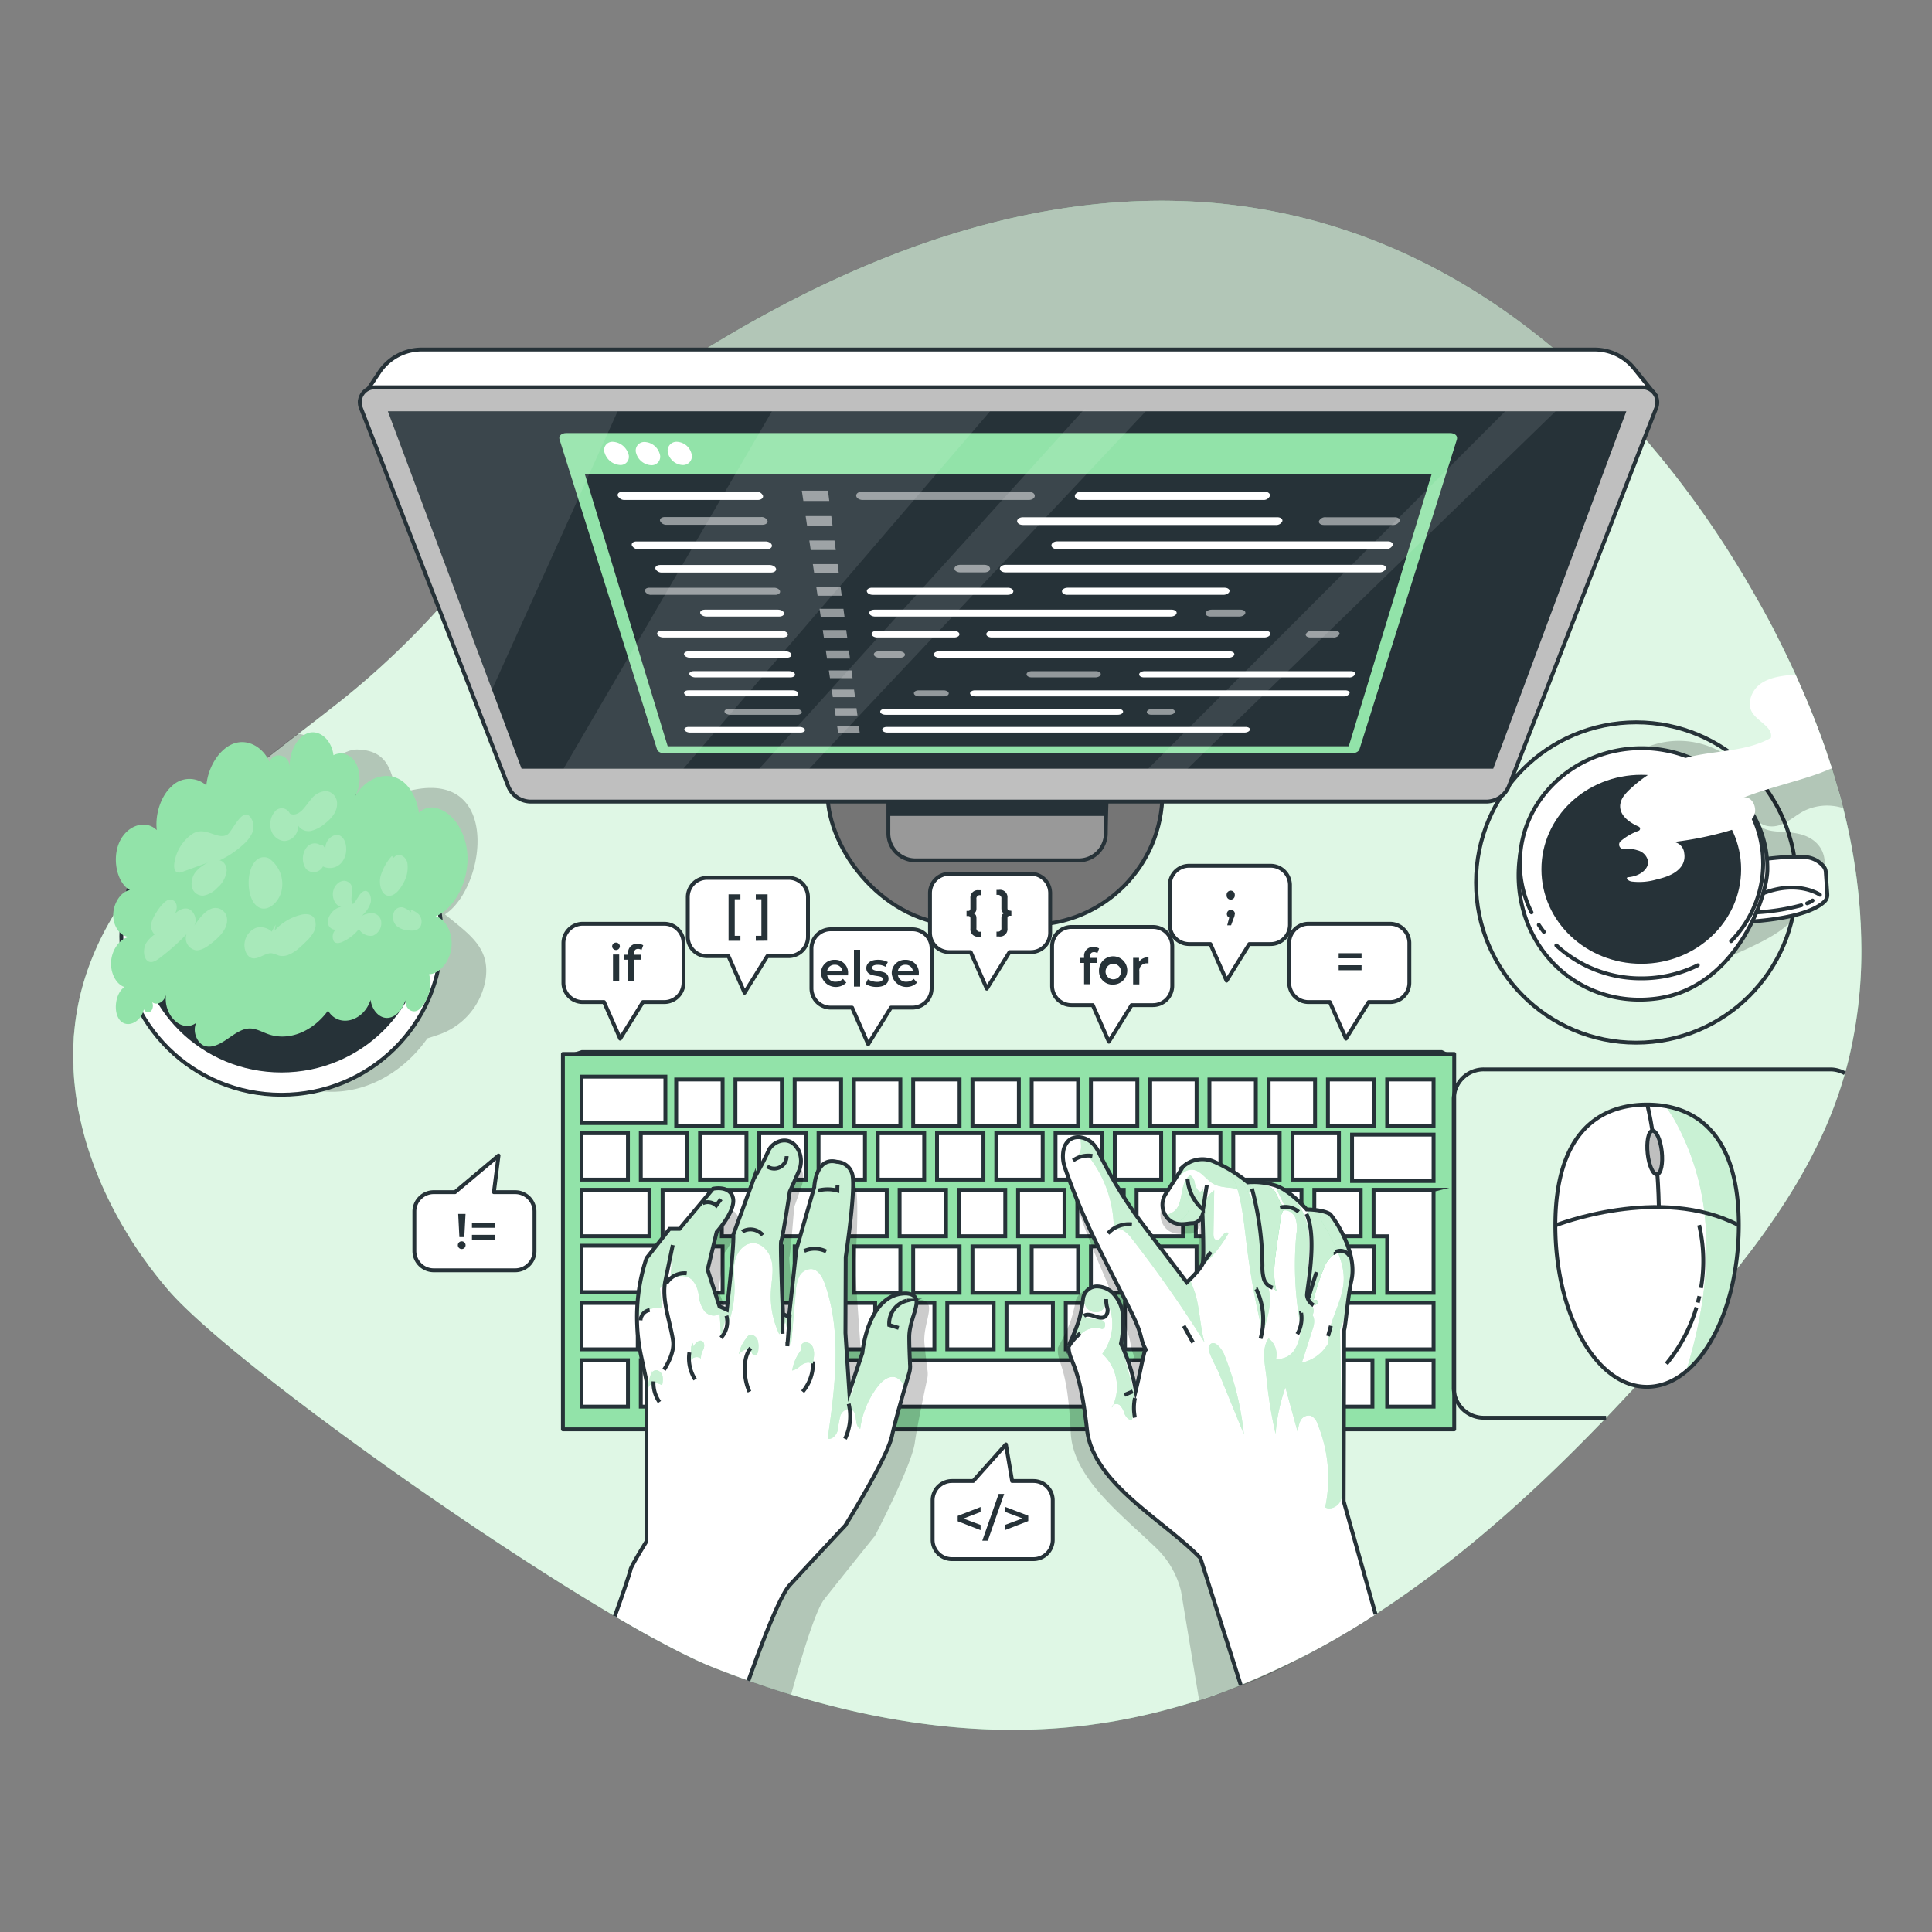 <svg xmlns="http://www.w3.org/2000/svg" xmlns:xlink="http://www.w3.org/1999/xlink" viewBox="0 0 500 500">
  <rect x="0" y="0" width="500" height="500" fill="#808080" stroke="none"/>
  <defs>
    <path id="a" fill="#fff" d="m347.67 388.48.12-44.21c.48-1.78.87-8.34 1.89-12.91 1.74-7.66-5.1-16.9-5.58-17.2-1.92-1.19-6-1.17-6-1.17s-4-4.57-7.57-6a17.87 17.87 0 0 0-7.66-1 36.61 36.61 0 0 0-9.1-5.51 7.49 7.49 0 0 0-7.66 1.44l-4.47 7a5.21 5.21 0 0 0 .61 6.52c2.14 2.11 4.88 1.12 6.26 1.12 1.91 0 2.63-2.16 2.63-2.16s.47 11.26 0 12.69c-.49 1.43-4.07 4.78-4.07 4.78l-12-15.83a114.51 114.51 0 0 1-10.77-17.78 8.5 8.5 0 0 0-1.35-2.09c-2.1-2.38-6.59-3.07-7.76 1.32a8.7 8.7 0 0 0 .19 4.24c5 14.78 11.38 25.95 17.19 37.59 3.45 6.91 2.17 6.83 3.89 9.95-.2.14-.1.4-.32.53-.84 3.36-1.43 6.73-2.28 10.09a46 46 0 0 0-3.83-12.18 27.5 27.5 0 0 0 .53-7.12 9.38 9.38 0 0 0-3-6.31 6.17 6.17 0 0 0-3.49-1.36 3.64 3.64 0 0 0-3.84 3.12 37.51 37.51 0 0 1-1 5.41 54.48 54.48 0 0 1-2.76 6.8c0 4.46 2.76 3.73 4.77 21.67 1.56 14 19.56 23.21 29.36 33.3l10.44 32.86A202.3 202.3 0 0 0 356 417.79Z"/>
    <path id="b" fill="#fff" d="M237.2 336.42c-.43-2-3.24-1.69-3.24-1.69-9.45.56-10.72 15.37-10.72 15.37l-3.39 10.14-1-15.26.1-19.67s2.86-18.82 1.59-21.77a4.31 4.31 0 0 0-3.91-2.86c-5.5-1.38-5.82 6.55-5.82 6.55l-4.64 16.18-1.91 17.45-1.58-.84s-.75-18.52-.43-18.83 2.22-12.79 2.22-12.79 1.05-2.33 2.33-5.29a6.43 6.43 0 0 0 0-5.29c-2.23-4.54-6.87-2.42-7.83 0a70.39 70.39 0 0 1-3.8 7.19l-5.3 14.49c.2 3.28-1.68 19.46-1.68 19.46l-1.91-.87-3.07-9.5 2.34-9.73s5.07-5.6 4.22-8.88-5.18-2.32-5.18-2.32L175.88 318h-2.55l-6 7.61a48.27 48.27 0 0 0-1.38 25.29l1.38 6.43v41.56s-4.12 6.66-4.12 7.29c0 .29-1.7 5.54-4.07 12.09 10.37 6.1 19.3 10.82 25.63 13.31 3 1.18 6 2.3 9 3.37 3.8-10.67 8.24-22.08 10.69-24.75 4.86-5.28 14.38-15.44 14.38-15.44s10.81-17.37 12.08-23.14c1-4.74 3.58-13.35 4.46-16.3a5.77 5.77 0 0 0 .24-2.07c-.07-1.56-.22-4.59-.22-7.26-.04-3.79 2.22-7.6 1.8-9.57Z"/>
    <path id="d" fill="#92e3a9" d="M342.55 328.41a7.69 7.69 0 0 1 2.29-3.46 2.93 2.93 0 0 1 3.83.13q-1.12-3.43-2.38-6.83a10.56 10.56 0 0 0-2.78-4.68c-1.42-1.16-3.76-1.4-5 0a54.05 54.05 0 0 1 .28 15.81c-.37 2.84-.85 6.1 1.06 8.23.53.43 1.45-.34 1.11-.93-.16-.28-.72-.3-1-.28a50.82 50.82 0 0 1 2.59-7.99Z"/>
    <path id="e" fill="#92e3a9" d="M326.59 323.67a28.27 28.27 0 0 0 .54 5.74 7.14 7.14 0 0 0 3.2 4.61c-1-3.72-.46-7.67.08-11.48l1-7a5.17 5.17 0 0 1 .71-2.32 1.8 1.8 0 0 1 2.11-.76c-1 .58-2.27-.2-2.87-1.18a29.42 29.42 0 0 0-1.53-3.08c-1.34-1.72-4.2-2.1-6.18-1.64.59 5.75 2.71 11.21 2.94 17.11Z"/>
  </defs>
  <defs>
    <clipPath id="c">
      <use xlink:href="#a"/>
    </clipPath>
    <clipPath id="f">
      <use xlink:href="#b"/>
    </clipPath>
    <clipPath id="g">
      <path fill="#fff" stroke="#263238" stroke-miterlimit="10" d="M450 317.12a71.82 71.82 0 0 1-1 11.86c-2.9 17.31-12 29.93-22.76 29.93a13.68 13.68 0 0 1-2.86-.3c-11.75-2.49-20.86-20.11-20.86-41.49 0-23.08 10.62-31.25 23.72-31.25S450 294 450 317.12Z"/>
    </clipPath>
  </defs>
  <path fill="#92e3a9" d="M481.72 245.83a119.56 119.56 0 0 1-3.33 28.48c-.75 3.06-1.65 6.11-2.68 9.11-.3.86-.6 1.72-.92 2.57-.26.7-.53 1.4-.8 2.09l-.23.57c-.29.72-.58 1.44-.89 2.15l-.15.35c-.3.7-.61 1.4-.92 2.09l-.42.91c-.28.62-.57 1.23-.87 1.84s-.63 1.29-.95 1.93c-.12.23-.23.46-.35.68l-.85 1.65-.69 1.27q-1.59 2.94-3.33 5.8c-.47.78-.95 1.56-1.44 2.33-.11.19-.23.38-.35.57q-.84 1.32-1.71 2.64c-.47.71-.94 1.42-1.43 2.13l-1.27 1.85-.28.39c-.44.64-.9 1.28-1.35 1.92-.56.79-1.13 1.56-1.7 2.34-.12.16-.23.32-.35.47-.65.89-1.32 1.77-2 2.64-.4.52-.8 1-1.21 1.56-.72.95-1.46 1.89-2.21 2.83s-1.43 1.79-2.16 2.68l-.24.29c-.72.89-1.44 1.77-2.18 2.65-.21.27-.44.54-.66.8-.67.81-1.35 1.62-2 2.42q-2.94 3.48-5.93 6.9-6.08 7-12.41 13.89c-3.51 3.8-7.07 7.58-10.7 11.29-17.42 17.89-36.28 34.58-56.79 47.88-2.55 1.65-5.12 3.26-7.72 4.79l-2.85 1.67-.49.28c-1 .56-2 1.11-2.95 1.65s-2 1.11-3 1.64l-1.38.72q-3 1.56-6 3c-1.09.52-2.18 1-3.28 1.51s-2 .91-3.05 1.35l-1.25.53c-.93.4-1.87.78-2.81 1.16q-2.72 1.1-5.48 2.09l-2.12.76-1.2.41-2 .65-1.72.55h-.06q-1.69.53-3.39 1c-1.79.52-3.58 1-5.38 1.46-1.19.3-2.38.58-3.58.85s-2.26.5-3.4.74l-.27.05c-1.18.24-2.37.47-3.56.68l-1.82.31-1.84.29c-.55.09-1.11.17-1.66.24l-2 .28a154.51 154.51 0 0 1-21.37 1.21h-1.28a176.84 176.84 0 0 1-19.35-1.45l-1.41-.19-2.43-.34-1.89-.3c-2.67-.42-5.32-.9-8-1.44-.59-.11-1.17-.23-1.75-.36-1.78-.37-3.57-.77-5.34-1.19-1.19-.28-2.37-.57-3.55-.87l-1.77-.46-1.77-.47c-2.35-.63-4.69-1.31-7-2q-4.06-1.23-8.08-2.61l-2.92-1c-3-1.07-6-2.2-9-3.37l-1.63-.66-1.31-.57-.88-.4c-1.94-.88-4-1.91-6.32-3.07l-1.16-.6c-1.39-.73-2.84-1.5-4.33-2.32-3.13-1.72-6.48-3.62-10-5.69-40-23.54-101.26-67.72-115.64-84.47-.73-.85-1.44-1.71-2.15-2.58-.55-.68-1.1-1.37-1.63-2.07s-1-1.26-1.44-1.91-.83-1.13-1.23-1.71-.76-1.07-1.13-1.61l-.08-.12c-.45-.67-.9-1.34-1.34-2s-.84-1.3-1.24-2c-.2-.31-.39-.63-.58-.95q-.67-1.11-1.32-2.22c-.46-.82-.92-1.64-1.37-2.47-.78-1.45-1.53-2.91-2.23-4.39l-.54-1.15a91.47 91.47 0 0 1-3.74-9.29c-.39-1.1-.74-2.21-1.08-3.32a94.89 94.89 0 0 1-1.18-4.31c-.07-.29-.14-.57-.2-.86-.18-.75-.35-1.51-.5-2.27a68.89 68.89 0 0 1-.6-3.19c0-.26-.09-.52-.12-.78-.09-.55-.17-1.1-.24-1.66s-.17-1.33-.24-2c0-.23-.05-.45-.07-.67-.06-.57-.1-1.14-.15-1.7a.61.61 0 0 0 0-.14c-.05-.68-.09-1.35-.11-2a1.28 1.28 0 0 1 0-.19q0-1.06-.06-2.13v-2c0-1 .05-2.09.11-3.13 0-.68.09-1.36.15-2 .12-1.34.28-2.68.48-4 .1-.68.21-1.36.34-2q.36-2 .87-4.05a69.72 69.72 0 0 1 3.45-10.25 72.21 72.21 0 0 1 3.59-7.34c.1-.2.22-.41.34-.61 5.39-9.49 12.72-17.91 21-25.71.88-.84 1.77-1.66 2.68-2.47s1.91-1.72 2.88-2.58l.18-.16q2.32-2 4.71-4c2.45-2.05 4.94-4.06 7.45-6.06l.25-.2c2.15-1.7 4.32-3.39 6.48-5.07 3.4-2.63 6.81-5.25 10.15-7.86l2.64-2.07c1-.76 1.92-1.52 2.87-2.28a213.69 213.69 0 0 0 23.86-22.64q2.08-2.28 4.14-4.59c.65-.74 1.3-1.47 1.94-2.21 9.13-10.4 17.62-20.92 27.07-30.85q3.38-3.55 6.92-7c2-1.91 4-3.79 6.14-5.63A90.77 90.77 0 0 1 167 101c3.55-2.76 7.29-5.41 11.29-7.94 1-.63 2-1.24 2.93-1.84 99.71-62 173.1-41.74 222.06 0Q408.85 96 414 101c2.08 2 4.09 4.09 6 6.19.22.22.42.45.63.69q2.06 2.19 4 4.41l1.15 1.32c.57.66 1.14 1.32 1.7 2s1.37 1.63 2.05 2.45l1.27 1.56c2.73 3.36 5.33 6.77 7.81 10.2.5.68 1 1.37 1.48 2.06 3.42 4.8 6.6 9.65 9.55 14.47l1.25 2.06q.63 1 1.23 2.07l1.19 2.05c.4.69.79 1.37 1.17 2.05l1.14 2c.39.68.76 1.36 1.11 2l1.09 2c.36.67.71 1.35 1.06 2l1 2 1 2q2 4 3.73 7.82c.58 1.3 1.16 2.59 1.71 3.86 2.49 5.72 4.62 11.19 6.36 16.28a.19.19 0 0 1 0 .07c.17.49.33 1 .49 1.45s.33 1 .49 1.48.25.75.36 1.13c.18.56.36 1.12.53 1.69s.37 1.22.54 1.83c.33 1.12.65 2.24 1 3.37.26.95.51 1.9.75 2.86 0 .18.1.35.14.53s.07.3.11.45c.14.56.28 1.12.41 1.69.36 1.49.69 3 1 4.49.17.82.34 1.63.49 2.45l.09.46q.23 1.15.42 2.31c.18 1 .35 2.07.5 3.1.13.78.24 1.57.35 2.36 0 .11 0 .23.05.35.07.52.14 1 .2 1.58s.11.88.16 1.31c.18 1.59.34 3.17.47 4.76l.09 1.08.12 1.81c0 .67.08 1.34.11 2 0 .52.05 1 .07 1.55 0 .76.05 1.53.06 2.29s.04 1.95.04 2.84Z"/>
  <path fill="#fff" d="M481.72 245.83a119.56 119.56 0 0 1-3.33 28.48c-.75 3.06-1.65 6.11-2.68 9.11-.3.86-.6 1.72-.92 2.57-.26.7-.53 1.4-.8 2.09l-.23.57c-.29.72-.58 1.44-.89 2.15l-.15.35c-.3.7-.61 1.4-.92 2.09l-.42.91c-.28.62-.57 1.23-.87 1.84s-.63 1.29-.95 1.93c-.12.23-.23.46-.35.68l-.85 1.65-.69 1.27q-1.59 2.94-3.33 5.8c-.47.78-.95 1.56-1.44 2.33-.11.19-.23.38-.35.57q-.84 1.32-1.71 2.64c-.47.71-.94 1.42-1.43 2.13l-1.27 1.85-.28.39c-.44.64-.9 1.28-1.35 1.92-.56.79-1.13 1.56-1.7 2.34-.12.16-.23.32-.35.47-.65.89-1.32 1.77-2 2.64-.4.52-.8 1-1.21 1.56-.72.95-1.46 1.89-2.21 2.83s-1.43 1.79-2.16 2.68l-.24.29c-.72.89-1.44 1.77-2.18 2.65-.21.27-.44.54-.66.8-.67.81-1.35 1.62-2 2.42q-2.94 3.48-5.93 6.9-6.08 7-12.41 13.89c-3.51 3.8-7.07 7.58-10.7 11.29-17.42 17.89-36.28 34.58-56.79 47.88-2.55 1.65-5.12 3.26-7.72 4.79l-2.85 1.67-.49.28c-1 .56-2 1.11-2.95 1.65s-2 1.11-3 1.64l-1.38.72q-3 1.56-6 3c-1.09.52-2.18 1-3.28 1.51s-2 .91-3.05 1.35l-1.25.53c-.93.4-1.87.78-2.81 1.16q-2.72 1.1-5.48 2.09l-2.12.76-1.2.41-2 .65-1.72.55h-.06q-1.69.53-3.39 1c-1.79.52-3.58 1-5.38 1.46-1.19.3-2.38.58-3.58.85s-2.26.5-3.4.74l-.27.05c-1.18.24-2.37.47-3.56.68l-1.82.31-1.84.29c-.55.09-1.11.17-1.66.24l-2 .28a154.51 154.51 0 0 1-21.37 1.21h-1.28a176.84 176.84 0 0 1-19.35-1.45l-1.41-.19-2.43-.34-1.89-.3c-2.67-.42-5.32-.9-8-1.44-.59-.11-1.17-.23-1.75-.36-1.78-.37-3.57-.77-5.34-1.19-1.19-.28-2.37-.57-3.55-.87l-1.77-.46-1.77-.47c-2.35-.63-4.69-1.31-7-2q-4.06-1.23-8.08-2.61l-2.92-1c-3-1.07-6-2.2-9-3.37l-1.63-.66-1.31-.57-.88-.4c-1.94-.88-4-1.91-6.32-3.07l-1.16-.6c-1.39-.73-2.84-1.5-4.33-2.32-3.13-1.72-6.48-3.62-10-5.69-40-23.54-101.26-67.72-115.64-84.47-.73-.85-1.44-1.71-2.15-2.58-.55-.68-1.1-1.37-1.63-2.07s-1-1.26-1.44-1.91-.83-1.13-1.23-1.71-.76-1.07-1.13-1.61l-.08-.12c-.45-.67-.9-1.34-1.34-2s-.84-1.3-1.24-2c-.2-.31-.39-.63-.58-.95q-.67-1.11-1.32-2.22c-.46-.82-.92-1.64-1.37-2.47-.78-1.45-1.53-2.91-2.23-4.39l-.54-1.15a91.47 91.47 0 0 1-3.74-9.29c-.39-1.1-.74-2.21-1.08-3.32a94.89 94.89 0 0 1-1.18-4.31c-.07-.29-.14-.57-.2-.86-.18-.75-.35-1.51-.5-2.27-.23-1.06-.43-2.12-.6-3.19 0-.26-.09-.52-.12-.78-.09-.55-.17-1.1-.24-1.66s-.17-1.33-.24-2c0-.23-.05-.45-.07-.67-.06-.57-.1-1.14-.15-1.7a.61.61 0 0 0 0-.14c-.05-.68-.09-1.35-.11-2a1.28 1.28 0 0 1 0-.19q0-1.06-.06-2.13c0-1.73 0-3.45.11-5.17 0-.68.09-1.36.15-2 .12-1.34.28-2.68.48-4 .1-.68.21-1.36.34-2q.36-2 .87-4.05a69.72 69.72 0 0 1 3.45-10.25 72.21 72.21 0 0 1 3.59-7.34c.1-.2.22-.41.34-.61 5.39-9.49 12.72-17.91 21-25.71l1.42-1.33 1.26-1.14c1-.87 1.91-1.72 2.88-2.58l.18-.16q2.32-2 4.71-4c2.45-2.05 4.94-4.06 7.45-6.06l.25-.2c2.15-1.7 4.32-3.39 6.48-5.07l3.26-2.52c2.31-1.78 4.62-3.56 6.89-5.34l2.64-2.07c1-.76 1.92-1.52 2.87-2.28a213.69 213.69 0 0 0 23.86-22.64q2.08-2.28 4.14-4.59c.65-.74 1.3-1.47 1.94-2.21 9.13-10.4 17.62-20.92 27.07-30.85q3.38-3.55 6.92-7c2-1.91 4-3.79 6.14-5.63 2.35-2.23 4.78-4.34 7.35-6.34 3.55-2.76 7.29-5.41 11.29-7.94 1-.63 2-1.24 2.93-1.84 99.71-62 173.1-41.74 222.06 0Q408.85 96 414 101c2.08 2 4.09 4.09 6 6.19.22.22.42.45.63.69q2.06 2.19 4 4.41l1.15 1.32c.57.66 1.14 1.32 1.7 2s1.37 1.63 2.05 2.45l1.27 1.56c2.73 3.36 5.33 6.77 7.81 10.2.5.68 1 1.37 1.48 2.06 3.42 4.8 6.6 9.65 9.55 14.47l1.25 2.06q.63 1 1.23 2.07l1.19 2.05c.4.69.79 1.37 1.17 2.05l1.14 2c.39.68.76 1.36 1.11 2l1.09 2c.36.67.71 1.35 1.06 2l1 2 1 2q2 4 3.73 7.82c.58 1.3 1.16 2.59 1.71 3.86 2.49 5.72 4.62 11.19 6.36 16.28a.19.19 0 0 1 0 .07c.17.49.33 1 .49 1.45s.33 1 .49 1.48.25.75.36 1.13c.18.56.36 1.12.53 1.69s.37 1.22.54 1.83c.33 1.12.65 2.24 1 3.37.26.95.51 1.9.75 2.86 0 .18.1.35.14.53s.07.3.11.45c.14.56.28 1.12.41 1.69.36 1.49.69 3 1 4.49.17.82.34 1.63.49 2.45l.09.46q.23 1.15.42 2.31c.18 1 .35 2.07.5 3.1.13.78.24 1.57.35 2.36 0 .11 0 .23.05.35.07.52.14 1 .2 1.58s.11.88.16 1.31c.18 1.59.34 3.17.47 4.76l.09 1.08.12 1.81c0 .67.08 1.34.11 2 0 .52.05 1 .07 1.55 0 .76.05 1.53.06 2.29s.04 1.95.04 2.84Z" opacity=".7"/>
  <path fill="#263238" d="M32.14 262.26c-.2-.13-.15-.22 0 0Z" opacity=".2"/>
  <path d="M125.67 253.44a18.32 18.32 0 0 1-12.57 14.47l-2.48.81c-8.92 12.63-24.56 18-37.89 10.19l-3.9-2.29-10.92-13h-.13c-3.46.72-7.37.19-9.93-2.25a3.4 3.4 0 1 1-5.51-3.25c-2.2 1.94-5.6 1.05-7.72-1.07a66.7 66.7 0 0 1 2-17.29 69.72 69.72 0 0 1 3.38-10.2 72.21 72.21 0 0 1 3.59-7.34c.1-.2.22-.41.34-.61a87.87 87.87 0 0 1 6.65-10l1.26-1.14c1-.87 1.91-1.72 2.88-2.58l.18-.16q2.32-2 4.71-4c2.45-2.05 4.94-4.06 7.45-6.06l.25-.2c2.15-1.7 4.32-3.39 6.48-5.07l3.26-2.52a8.94 8.94 0 0 1 1.92.45c2.67.93 3.13 3.38 5 5.06 2.46 2.25 4.82-1.53 8.61-1.41 11.65.36 7.13 12.31 12.82 10.81 24.57-6.48 20.44 24.95 9.76 31.85 6.3 5.17 11.73 8.62 10.51 16.8Z" opacity=".2"/>
  <ellipse cx="72.84" cy="242.39" fill="#fff" stroke="#263238" stroke-miterlimit="10" rx="41.44" ry="40.93"/>
  <ellipse cx="72.84" cy="240.73" fill="#263238" stroke="#fff" stroke-miterlimit="10" rx="37.78" ry="37.32"/>
  <path fill="#92e3a9" d="M32.24 255.44c-2.38 1.48-3.06 6.45-1.19 8.61s5.46.49 6.19-2.87a1.12 1.12 0 0 0 2 .28 2.3 2.3 0 0 0 .14-2.1c-.18-.15-.11-.26 0 0 1.22 1 3.32-.09 3.61-2.16-.89 5.5 4.11 10.3 7.79 7.5-1.09 2.34.34 5.41 2.24 6s3.94-.53 5.76-1.77 3.69-2.67 5.68-2.76c1.73-.08 3.34.9 5 1.48 5.26 1.83 11.42-.6 15.44-6.11 2.66 4.55 9.21 2.87 11-2.79.37 2.65 2.18 4.67 4.21 4.69s4.06-1.94 4.76-4.57c0 2.51 2.28 3.74 3.88 2.13a9.38 9.38 0 0 0 2.31-8.87c2.72-.11 5.36-3.27 5.77-6.93s-1.43-7.34-4.06-8.06c4.52-1.87 8-8 8.22-14.29s-3.06-12.09-7.49-13.55a4.7 4.7 0 0 0-5.08 1.06c-.53-3.57-2.15-6.76-4.54-8.36-3.8-2.57-9.09-.81-11.92 4a9.41 9.41 0 0 0 .22-8.38c-1.26-2.33-3.76-3.27-5.88-2.17-.45-3.83-3.41-6.55-6.3-5.81s-5.22 4.84-5 8.71c-.27-3.12-4-3.89-5.28-1.27.11.24-.06.1 0 0-1.84-3.86-5.58-5.84-9.05-4.71-3.69 1.21-6.79 5.84-7.27 10.9a6.51 6.51 0 0 0-9 .25c-2.73 2.46-4.31 7.14-3.83 11.32-2.87-2.83-7.7-1.28-9.67 3.1s-.62 10.58 2.71 12.42c-2.29.35-4.31 3.39-4.31 6.47s2 5.72 4.33 5.64c-2.32.2-4.51 2.94-4.85 6.05s1.22 6.24 3.46 6.92Z"/>
  <path fill="#fff" d="M70.33 241.1a4.32 4.32 0 0 0-4-1 4.81 4.81 0 0 0-3 3.72c-.32 1.81.52 3.81 1.9 4.15 1.69.42 3.42-1.47 5.14-1.26a11.1 11.1 0 0 1 1.77.58c2.47.69 5-1.53 7.06-3.61a9.82 9.82 0 0 0 2-2.49 4.06 4.06 0 0 0 .26-3.29c-.6-1.35-2.1-1.46-3.36-1.2a13.44 13.44 0 0 0-7 4.1c.07-.51.14-1 .22-1.52Zm36.12-4.93a5.69 5.69 0 0 0-2.14-1.32 2.06 2.06 0 0 0-2.26 1 3.28 3.28 0 0 0 .56 3.76 5.21 5.21 0 0 0 3.13 1.17c1.14.15 2.58.12 3.17-1.21a2.88 2.88 0 0 0-.48-2.88 4.93 4.93 0 0 0-2.22-1.27Zm-56.54-20.43a11 11 0 0 0-4.74 7.32c-.18.94-.18 2.12.46 2.58a1.67 1.67 0 0 0 1.55 0l6.64-2.4a10 10 0 0 0-3 2.19 5 5 0 0 0-1.2 3.92 2.88 2.88 0 0 0 3 2.44 6.44 6.44 0 0 0 3.67-2.08 6.75 6.75 0 0 0 2.38-4.45c0-1.8-1.7-3.37-2.81-2.15a24.48 24.48 0 0 0 7.14-4.59 8.59 8.59 0 0 0 2.09-2.58 4.33 4.33 0 0 0 .27-3.44c-2.16-5.09-5.15 2.75-6.55 3.52-2.63 1.46-5.53-2.26-8.9-.28Zm-10.68 22.95a3.17 3.17 0 0 0 .53 2.88 1.3 1.3 0 0 0 2.12-.68 8.1 8.1 0 0 0-4 3.09c-1 1.64-.77 4.39.69 4.91.91.33 1.89-.31 2.75-.95a56.84 56.84 0 0 0 6.93-6.15 3.16 3.16 0 0 0 2.48 4.14c1.64.08 3.2-1.14 4.63-2.32 1.75-1.45 3.77-3.61 3.36-6.09a3 3 0 0 0-4.23-2.26c-1.7.75-3 2.56-4.21 4.3 1-1.78-.31-4.25-1.93-4.43s-3.16 1.14-4.17 2.68c1.86-1.4 2.33-4.77-.12-5-1.62-.16-4.41 4.19-4.83 5.88Zm50.54-10.6c-1.38-.58-3.14.68-3.54 2.53s.63 3.87 2.08 4.06a4.43 4.43 0 0 0-2.83 2 3.56 3.56 0 0 0-.63 2.14 2 2 0 0 0 1.94 1.8 5.36 5.36 0 0 0 2.59-1.08 4.38 4.38 0 0 0-2.55 1.09 2.57 2.57 0 0 0-.43 3c.52.64 1.39.47 2.11.17a11.31 11.31 0 0 0 4.38-3.37 3.53 3.53 0 0 0 3.59 1.73 3.47 3.47 0 0 0 2.14-3.9 2.51 2.51 0 0 0-2.2-1.94 5.77 5.77 0 0 0-2.88.75 7.41 7.41 0 0 0 2.37-3.38c.37-1.44-.35-3.29-1.51-3.11-1.31.21-2 2.52-3.06 3.4-1.25-1.43 1.19-4.74-1.57-5.89Zm-23.41-5.49c-1.5 1.37-2.07 3.93-2 6.21.06 2.52.91 5.16 2.71 6.06 2.36 1.18 5.39-1.53 5.89-4.83a8.08 8.08 0 0 0-3.41-7.92 2.87 2.87 0 0 0-3.19.48Zm16.72-3.74.6.64a2.62 2.62 0 0 0-4.34-.17 4.75 4.75 0 0 0-.12 5.56 2.71 2.71 0 0 0 4.36-.66 4 4 0 0 0 5.23-1.57c1.25-1.93 1-5.17-.59-6.26s-4.18.85-4 3.25l-.7-1Zm18.33 2.66a13.71 13.71 0 0 0-2.93 5.27c-.47 2.07.19 4.62 1.79 5s3.12-1.35 4.07-3.15a8.06 8.06 0 0 0 1.07-5.4c-.44-1.77-2.45-2.71-3.49-1.26Zm-26.29-10.69a2.3 2.3 0 0 0-3.72-1.08 5.11 5.11 0 0 0-1.26 5 3.93 3.93 0 0 0 3.35 2.91 3.69 3.69 0 0 0 3.61-4.09 3.21 3.21 0 0 0 3.43 1.46 8.94 8.94 0 0 0 3.63-1.94c1.54-1.21 3.19-3 3.07-5.25a3.2 3.2 0 0 0-2.8-3.12 5.13 5.13 0 0 0-3.86 2.05c-.85.95-1.56 2.12-2.48 3s-2.15 1.35-3.1.75Z" opacity=".2"/>
  <path fill="#92e3a9" stroke="#263238" stroke-linecap="round" stroke-linejoin="round" d="M145.68 272.76h230.67v97.15H145.68z"/>
  <path fill="#fff" stroke="#263238" stroke-miterlimit="10" d="M150.5 278.64h21.7v12.01h-21.7zm186.33 58.56h34.18v12.01h-34.18zm13.08-43.56h21.1v12.01h-21.1zM150.5 322.39h21.7v12.01h-21.7zm0-14.47h17.57v12.01H150.5zm0-14.64h12.01v12.01H150.5zm15.34 0h12.01v12.01h-12.01zm15.33 0h12.01v12.01h-12.01zm15.33 0h12.01v12.01H196.5zm15.34 0h12.01v12.01h-12.01zm15.33 0h12.01v12.01h-12.01zm15.33 0h12.01v12.01H242.5zm15.34 0h12.01v12.01h-12.01zm15.33 0h12.01v12.01h-12.01zm15.33 0h12.01v12.01H288.5zm15.34 0h12.01v12.01h-12.01zm15.33 0h12.01v12.01h-12.01zm15.34 0h12.01v12.01h-12.01zM150.5 352.02h12.01v12.01H150.5zm15.34 0h12.01v12.01h-12.01zm15.33 0h12.01v12.01h-12.01zm15.33 0h14.66v12.01H196.5zm17.98 0h73.35v12.01h-73.35zm98.01 0h12.01v12.01h-12.01zm15.33 0h12.01v12.01h-12.01zm15.36 0h12.01v12.01h-12.01zm-52.35 0h18.65v12.01h-18.65zm68.17 0h12.01v12.01H359zm-187.52-44.1h12.01v12.01h-12.01zm15.33 0h12.01v12.01h-12.01zm15.34 0h12.01v12.01h-12.01zm15.33 0h12.01v12.01h-12.01zm15.34 0h12.01v12.01h-12.01zm15.33 0h12.01v12.01h-12.01zm15.33 0h12.01v12.01h-12.01zm15.34 0h12.01v12.01h-12.01zm15.33 0h12.01v12.01h-12.01zm15.33 0h12.01v12.01h-12.01zm15.34 0h12.01v12.01h-12.01zm15.33 0h12.01v12.01h-12.01zm30.86 0v26.66H359v-14.64h-3.52v-12.02h15.53zM175 322.56h12.01v12.01H175zm15.33 0h12.01v12.01h-12.01zm15.33 0h12.01v12.01h-12.01zm15.34 0h12.01v12.01H221zm15.33 0h12.01v12.01h-12.01zm15.34 0h12.01v12.01h-12.01zm15.33 0h12.01v12.01H267zm15.33 0h12.01v12.01h-12.01zm15.34 0h12.01v12.01h-12.01zm15.33 0h12.01v12.01H313zm15.33 0h12.01v12.01h-12.01zm15.34 0h12.01v12.01h-12.01zM168.48 337.2h12.01v12.01h-12.01zm15.33 0h12.01v12.01h-12.01zm15.34 0h12.01v12.01h-12.01zm15.33 0h12.01v12.01h-12.01zm15.33 0h12.01v12.01h-12.01zm15.34 0h12.01v12.01h-12.01zm15.33 0h12.01v12.01h-12.01zm15.34 0h12.01v12.01h-12.01zm15.33 0h12.01v12.01h-12.01zm15.33 0h12.01v12.01h-12.01zm15.34 0h12.01v12.01h-12.01zM175 279.36h12.01v12.01H175zm15.33 0h12.01v12.01h-12.01zm15.33 0h12.01v12.01h-12.01zm15.34 0h12.01v12.01H221zm15.33 0h12.01v12.01h-12.01zm15.34 0h12.01v12.01h-12.01zm15.33 0h12.01v12.01H267zm15.33 0h12.01v12.01h-12.01zm15.34 0h12.01v12.01h-12.01zm15.33 0h12.01v12.01H313zm15.33 0h12.01v12.01h-12.01zm15.34 0h12.01v12.01h-12.01zm15.33 0h12.01v12.01H359zM150.5 337.2h14.55v12.01H150.5z"/>
  <path fill="#263238" d="m145.68 273.38 4.82-1.6h222.72l3.17 1.58-230.71.02z"/>
  <path d="m310.33 440-4.69-28.25a23.07 23.07 0 0 0-6.35-11.06c-9.33-9-21.66-18.24-22.19-30-.81-18-3.62-17.49-3.32-21.94a54.06 54.06 0 0 0 3.21-6.6 38.47 38.47 0 0 0 1.36-5.34 3.64 3.64 0 0 1 4-2.85 6.19 6.19 0 0 1 3.39 1.59 9.39 9.39 0 0 1 2.54 6.5 27.79 27.79 0 0 1-1 7.06 46.16 46.16 0 0 1 3 12.41c1.07-3.3 1.88-6.63 2.95-9.92.22-.12.14-.38.35-.5-1.51-3.24-.23-3.06-3.22-10.19-5-12-10.64-23.57-14.65-38.65a8.57 8.57 0 0 1 .09-4.24c1.45-4.31 5.89-3.32 7.83-.81a8.28 8.28 0 0 1 1.2 2.18 116.46 116.46 0 0 0 9.57 18.45l10.89 16.6s3.79-3.11 4.37-4.5c.57-1.4.85-12.67.85-12.67s-.86 2.11-2.77 2c-1.38-.1-4.18.7-6.17-1.54a5.21 5.21 0 0 1-.18-6.54l4.93-6.66a7.48 7.48 0 0 1 7.74-.93 36.82 36.82 0 0 1 8.71 6.1 17.81 17.81 0 0 1 7.58 1.46c3.49 1.68 7.15 6.5 7.15 6.5s4.07.25 5.9 1.58c.46.33 6.67 10 4.43 17.53-1.33 4.49-2.15 11-2.75 12.76l-3.05 44.09 6.15 29-13.15 7.33a94 94 0 0 1-15.03 6.73Z" opacity=".2"/>
  <use xlink:href="#a"/>
  <g clip-path="url(#c)">
    <use xlink:href="#d"/>
    <use xlink:href="#d"/>
    <path fill="#fff" d="M342.55 328.41a7.69 7.69 0 0 1 2.29-3.46 2.93 2.93 0 0 1 3.83.13q-1.12-3.43-2.38-6.83a10.56 10.56 0 0 0-2.78-4.68c-1.42-1.16-3.76-1.4-5 0a54.05 54.05 0 0 1 .28 15.81c-.37 2.84-.85 6.1 1.06 8.23.53.43 1.45-.34 1.11-.93-.16-.28-.72-.3-1-.28a50.82 50.82 0 0 1 2.59-7.99Z" opacity=".5"/>
    <use xlink:href="#e"/>
    <use xlink:href="#e"/>
    <path fill="#fff" d="M326.59 323.67a28.27 28.27 0 0 0 .54 5.74 7.14 7.14 0 0 0 3.2 4.61c-1-3.72-.46-7.67.08-11.48l1-7a5.17 5.17 0 0 1 .71-2.32 1.8 1.8 0 0 1 2.11-.76c-1 .58-2.27-.2-2.87-1.18a29.42 29.42 0 0 0-1.53-3.08c-1.34-1.72-4.2-2.1-6.18-1.64.59 5.75 2.71 11.21 2.94 17.11Z" opacity=".5"/>
    <path fill="#92e3a9" d="M310.27 308.25a3.51 3.51 0 0 1-1.06-2.1 3 3 0 0 0-1.17-2c-3.07 1.95-1.39 7.66-4.5 9.55-.6.37-1.37.58-1.7 1.2a1.58 1.58 0 0 0 .33 1.76 3 3 0 0 0 1.7.8 6.85 6.85 0 0 0 6.54-2.84c1.22-1.68 2.06-4.38 1.46-6.37a1.54 1.54 0 0 1-1.6 0Zm-31.93 37.39c0 .21-.09.48.08.62s.61-.12.81-.4a5.35 5.35 0 0 1 5.95-1.93c.81 0 1.09-1.25.56-1.86a2.89 2.89 0 0 0-2.24-.72 4.36 4.36 0 0 1-2.36-.39 2.34 2.34 0 0 1-1-2.52c-.51 2.41-1.14 4.8-1.8 7.2Z"/>
    <path fill="#fff" d="M310.27 308.25a3.51 3.51 0 0 1-1.06-2.1 3 3 0 0 0-1.17-2c-3.07 1.95-1.39 7.66-4.5 9.55-.6.37-1.37.58-1.7 1.2a1.58 1.58 0 0 0 .33 1.76 3 3 0 0 0 1.7.8 6.85 6.85 0 0 0 6.54-2.84c1.22-1.68 2.06-4.38 1.46-6.37a1.54 1.54 0 0 1-1.6 0Zm-31.93 37.39c0 .21-.09.48.08.62s.61-.12.81-.4a5.35 5.35 0 0 1 5.95-1.93c.81 0 1.09-1.25.56-1.86a2.89 2.89 0 0 0-2.24-.72 4.36 4.36 0 0 1-2.36-.39 2.34 2.34 0 0 1-1-2.52c-.51 2.41-1.14 4.8-1.8 7.2Z" opacity=".5"/>
    <path fill="#92e3a9" d="M319.06 307.49c-1.75-.23-3.6-.28-5.13-1.17-1.9-1.12-3.21-3.5-5.42-3.6-2-.09-3.43 1.71-4.54 3.33a6.07 6.07 0 0 1 3.94-5.63 9.78 9.78 0 0 1 7.15.28 26.83 26.83 0 0 1 6.2 3.87 8.31 8.31 0 0 1 2.1 2c2.47 3.93-2.76 1.13-4.3.92Z"/>
    <path fill="#fff" d="M319.06 307.49c-1.75-.23-3.6-.28-5.13-1.17-1.9-1.12-3.21-3.5-5.42-3.6-2-.09-3.43 1.71-4.54 3.33a6.07 6.07 0 0 1 3.94-5.63 9.78 9.78 0 0 1 7.15.28 26.83 26.83 0 0 1 6.2 3.87 8.31 8.31 0 0 1 2.1 2c2.47 3.93-2.76 1.13-4.3.92Z" opacity=".5"/>
    <path fill="#92e3a9" d="M287.78 364.28a6.9 6.9 0 0 0 .32-.67.76.76 0 0 0-.32.67Zm2.97-15.49c-.2-2.46.15-4.94.05-7.41s-.75-5.07-2.55-6.77c-2.58-2.43-9.65-1.19-7.28 3.43a3 3 0 0 0 3.67 1.37 2.67 2.67 0 0 0 1.25-3.61 12.81 12.81 0 0 1-.61 14.56 11.62 11.62 0 0 1 2.82 13.25 1.46 1.46 0 0 1 1.65 0 5 5 0 0 1 1.27 2.26c.35.81 1 1.65 1.88 1.59 1.2-2.95.81-6.3 0-9.38s-1.9-6.08-2.15-9.29Zm25.87-46.37a10 10 0 0 0-4.73-2Zm11.76 31.29c-.38-1.7-1.17-3.28-1.64-5-1.09-3.91-.4-8.09-.9-12.12a20.92 20.92 0 0 0-7.43-13.45l-1.79-.76a10.09 10.09 0 0 1 3.6 5.24c1.39 4.78 1.82 9.76 2.44 14.7a197.1 197.1 0 0 0 4.15 22.68c1.19-3.68 2.4-7.54 1.57-11.29Zm-19.04-17.78a6.29 6.29 0 0 0 2.11-4.11 17 17 0 0 0-.11-4.22 1.4 1.4 0 0 1-1.58.95 3.55 3.55 0 0 1-1.89-1.72l-.36 1.25-.15-.68-.48.61c.71 2 1.4 4.33.3 6.16a7.23 7.23 0 0 1-2.25 2.08 3.8 3.8 0 0 0 4.41-.32Z"/>
    <path fill="#92e3a9" d="m311.28 307.1.06.5a.8.8 0 0 0-.06-.5Zm-5.23 20.24c-3.5-6.89-7-13.78-10.87-20.48a66.25 66.25 0 0 0-7.64-11.17c-1.34-1.49-5.16-4.95-7.27-2.67-1.41 1.52.44 4.28-1.29 5.93.4 0 2.35-.19 2.56.07a30.41 30.41 0 0 1 6.71 19.39c1.41-1.11 3.35.43 4.45 1.85a326.39 326.39 0 0 1 19 27.1c-1.14-4.13-1.17-8.52-2.39-12.62a45 45 0 0 0-3.26-7.4Zm40.74 16.79a43.81 43.81 0 0 0 3.13-13.84 22.65 22.65 0 0 0-3.14-12.53c-.58-.93-3-4.77-4.29-4.46-2.35.56.73 4.64 1.27 5.66 2 3.85 4.11 7.92 4 12.27-.1 3.35-1.51 6.5-2.64 9.65a20.79 20.79 0 0 0-1.41 6.86c-.17.26-.33.53-.52.77a10.27 10.27 0 0 1-6.28 4.15c1-3 1.93-6 2.9-9 .35-1.07.47-2.53-.15-3.27a2.8 2.8 0 0 0 .31-1.3 6.61 6.61 0 0 0-.85-2.3c-1.34-2.88-.89-6.23-.56-9.39.4-3.9.55-7.91-.59-11.66s-3.79-7.23-7.51-8.47l1 1-1.26-.92 2.34 4.88-.86 1.23c1.29-.68 2.94.3 3.53 1.63a8.58 8.58 0 0 1 .29 4.31 86.2 86.2 0 0 0 1.18 24.26 11.78 11.78 0 0 1-1.44 5.33 5.25 5.25 0 0 1-5 2.71 5.26 5.26 0 0 0-1.93-5.33c-2 2.8-.82 7.15-.52 10.34a112.45 112.45 0 0 0 2.33 14.36 46.42 46.42 0 0 1 2.55-12q1.62 5.92 3.26 11.85a7 7 0 0 1 .62-3.23 2.41 2.41 0 0 1 2.76-1.28 3.41 3.41 0 0 1 1.65 2.06 36.75 36.75 0 0 1 2 21.63c1.34.75 3.12-.15 3.87-1.49a9 9 0 0 0 .71-4.5q-.41-19.97-.75-39.98Zm-33.9 4.23c-.64 1.12 2 5.58 2.41 6.64q3.3 8.07 6.61 16.15a76.45 76.45 0 0 0-5.12-20.68c-.45-1.11-2.63-4.34-3.9-2.11Zm3.42-28.52c-.38.57-.91 1.27-1.56 1.07s-.72-1-.71-1.63q.1-5.61.19-11.23c-3 2.17-2.64 5-2.85 8.24-.12 1.87.42 10.8-.86 11.89a33.33 33.33 0 0 0 7.44-9.06c-.52-.43-1.28.15-1.65.72Z"/>
    <g fill="#fff" opacity=".5">
      <path d="M287.78 364.28a6.9 6.9 0 0 0 .32-.67.76.76 0 0 0-.32.67Zm2.97-15.49c-.2-2.46.15-4.94.05-7.41s-.75-5.07-2.55-6.77c-2.58-2.43-9.65-1.19-7.28 3.43a3 3 0 0 0 3.67 1.37 2.67 2.67 0 0 0 1.25-3.61 12.81 12.81 0 0 1-.61 14.56 11.62 11.62 0 0 1 2.82 13.25 1.46 1.46 0 0 1 1.65 0 5 5 0 0 1 1.27 2.26c.35.81 1 1.65 1.88 1.59 1.2-2.95.81-6.3 0-9.38s-1.9-6.08-2.15-9.29Zm25.87-46.37a10 10 0 0 0-4.73-2Zm11.76 31.29c-.38-1.7-1.17-3.28-1.64-5-1.09-3.91-.4-8.09-.9-12.12a20.92 20.92 0 0 0-7.43-13.45l-1.79-.76a10.09 10.09 0 0 1 3.6 5.24c1.39 4.78 1.82 9.76 2.44 14.7a197.1 197.1 0 0 0 4.15 22.68c1.19-3.68 2.4-7.54 1.57-11.29Zm-19.04-17.78a6.29 6.29 0 0 0 2.11-4.11 17 17 0 0 0-.11-4.22 1.4 1.4 0 0 1-1.58.95 3.55 3.55 0 0 1-1.89-1.72l-.36 1.25-.15-.68-.48.61c.71 2 1.4 4.33.3 6.16a7.23 7.23 0 0 1-2.25 2.08 3.8 3.8 0 0 0 4.41-.32Z"/>
      <path d="m311.28 307.1.06.5a.8.8 0 0 0-.06-.5Zm-5.23 20.24c-3.5-6.89-7-13.78-10.87-20.48a66.25 66.25 0 0 0-7.64-11.17c-1.34-1.49-5.16-4.95-7.27-2.67-1.41 1.52.44 4.28-1.29 5.93.4 0 2.35-.19 2.56.07a30.41 30.41 0 0 1 6.71 19.39c1.41-1.11 3.35.43 4.45 1.85a326.39 326.39 0 0 1 19 27.1c-1.14-4.13-1.17-8.52-2.39-12.62a45 45 0 0 0-3.26-7.4Zm40.74 16.79a43.81 43.81 0 0 0 3.13-13.84 22.65 22.65 0 0 0-3.14-12.53c-.58-.93-3-4.77-4.29-4.46-2.35.56.73 4.64 1.27 5.66 2 3.85 4.11 7.92 4 12.27-.1 3.35-1.51 6.5-2.64 9.65a20.79 20.79 0 0 0-1.41 6.86c-.17.26-.33.53-.52.77a10.27 10.27 0 0 1-6.28 4.15c1-3 1.93-6 2.9-9 .35-1.07.47-2.53-.15-3.27a2.8 2.8 0 0 0 .31-1.3 6.61 6.61 0 0 0-.85-2.3c-1.34-2.88-.89-6.23-.56-9.39.4-3.9.55-7.91-.59-11.66s-3.79-7.23-7.51-8.47l1 1-1.26-.92 2.34 4.88-.86 1.23c1.29-.68 2.94.3 3.53 1.63a8.58 8.58 0 0 1 .29 4.31 86.2 86.2 0 0 0 1.18 24.26 11.78 11.78 0 0 1-1.44 5.33 5.25 5.25 0 0 1-5 2.71 5.26 5.26 0 0 0-1.93-5.33c-2 2.8-.82 7.15-.52 10.34a112.45 112.45 0 0 0 2.33 14.36 46.42 46.42 0 0 1 2.55-12q1.62 5.92 3.26 11.85a7 7 0 0 1 .62-3.23 2.41 2.41 0 0 1 2.76-1.28 3.41 3.41 0 0 1 1.65 2.06 36.75 36.75 0 0 1 2 21.63c1.34.75 3.12-.15 3.87-1.49a9 9 0 0 0 .71-4.5q-.41-19.97-.75-39.98Zm-33.9 4.23c-.64 1.12 2 5.58 2.41 6.64q3.3 8.07 6.61 16.15a76.45 76.45 0 0 0-5.12-20.68c-.45-1.11-2.63-4.34-3.9-2.11Zm3.42-28.52c-.38.57-.91 1.27-1.56 1.07s-.72-1-.71-1.63q.1-5.61.19-11.23c-3 2.17-2.64 5-2.85 8.24-.12 1.87.42 10.8-.86 11.89a33.33 33.33 0 0 0 7.44-9.06c-.52-.43-1.28.15-1.65.72Z"/>
    </g>
  </g>
  <path fill="none" d="M324 307.59a78.74 78.74 0 0 1 2.72 20 10.81 10.81 0 0 0 .36 3.36 3.34 3.34 0 0 0 2.29 2.29m8.74-19.08c3 6.26-.07 20.25.15 21.23a3.53 3.53 0 0 0 1.69 2.4m-27.62-31.05c-.35 2-.64 4.29-1 6.28a11.54 11.54 0 0 1-4-8m-14.16 55.07L291 361m2.72.82a12.5 12.5 0 0 0 0 5.06m12.64-23.74c.8 1.43 1.59 2.87 2.39 4.31m2.25-20.09 2.38-3.36m31.05 19.14-.72 2.63"/>
  <path fill="none" d="M338.61 335.93q1-3.36 2.11-6.72m4.93-5.21a2.71 2.71 0 0 1 3.64 1.13m-18.01-12.6a5.17 5.17 0 0 1 4.81 1.1m-49.35 5.57a7.31 7.31 0 0 1 6.2-2.34m-15.23-16.52a6.7 6.7 0 0 1 5-1.18"/>
  <path fill="#fff" d="M279.57 345.09a12.76 12.76 0 0 0-2.93 3.29Z"/>
  <path fill="none" d="M280.53 340.55c1.58-1.13 4.1 1.39 5.55.1a2.3 2.3 0 0 0 .49-2.16 7.5 7.5 0 0 1-.29-2.29m38.84-2.59a18.11 18.11 0 0 1 1.1 12.82m10.52-6.65a8.33 8.33 0 0 1-1 5.5"/>
  <path fill="none" stroke="#263238" stroke-miterlimit="10" d="m321.11 436.09-10.44-32.86c-9.8-10.09-27.8-19.32-29.36-33.3-2-17.94-4.77-17.21-4.77-21.67a54.48 54.48 0 0 0 2.76-6.8 37.51 37.51 0 0 0 1-5.41 3.64 3.64 0 0 1 3.84-3.12 6.17 6.17 0 0 1 3.49 1.36 9.38 9.38 0 0 1 3 6.31 27.5 27.5 0 0 1-.53 7.12 46 46 0 0 1 3.83 12.18c.85-3.36 1.44-6.73 2.28-10.09.22-.13.12-.39.32-.53-1.72-3.12-.44-3-3.89-9.95-5.81-11.64-12.18-22.81-17.19-37.59a8.7 8.7 0 0 1-.19-4.24c1.17-4.39 5.66-3.7 7.76-1.32a8.5 8.5 0 0 1 1.35 2.09 114.51 114.51 0 0 0 10.77 17.78l12 15.83s3.58-3.35 4.07-4.78c.47-1.43 0-12.69 0-12.69s-.72 2.16-2.63 2.16c-1.38 0-4.12 1-6.26-1.12a5.21 5.21 0 0 1-.61-6.52l4.47-7a7.49 7.49 0 0 1 7.66-1.44 36.61 36.61 0 0 1 9.1 5.51 17.87 17.87 0 0 1 7.66 1c3.6 1.45 7.57 6 7.57 6s4.07 0 6 1.17c.48.3 7.32 9.54 5.58 17.2-1 4.57-1.41 11.13-1.89 12.91l-.12 44.21 8.26 29.3"/>
  <path fill="none" stroke="#263238" stroke-miterlimit="10" d="M324 307.59a78.74 78.74 0 0 1 2.72 20 10.81 10.81 0 0 0 .36 3.36 3.34 3.34 0 0 0 2.29 2.29m8.74-19.08c3 6.26-.07 20.25.15 21.23a3.53 3.53 0 0 0 1.69 2.4m-27.62-31.05c-.35 2-.64 4.29-1 6.28a11.54 11.54 0 0 1-4-8m-14.16 55.07L291 361m2.72.82a12.5 12.5 0 0 0 0 5.06m12.64-23.74c.8 1.43 1.59 2.87 2.39 4.31m2.25-20.09 2.38-3.36m31.05 19.14-.72 2.63"/>
  <path fill="none" stroke="#263238" stroke-miterlimit="10" d="M338.61 335.93q1-3.36 2.11-6.72m4.93-5.21a2.71 2.71 0 0 1 3.64 1.13m-18.01-12.6a5.17 5.17 0 0 1 4.81 1.1m-49.35 5.57a7.31 7.31 0 0 1 6.2-2.34m-15.23-16.52a6.7 6.7 0 0 1 5-1.18m-3.14 45.93a12.76 12.76 0 0 0-2.93 3.29m3.89-7.83c1.58-1.13 4.1 1.39 5.55.1a2.3 2.3 0 0 0 .49-2.16 7.5 7.5 0 0 1-.29-2.29m38.84-2.59a18.11 18.11 0 0 1 1.1 12.82m10.52-6.65a8.33 8.33 0 0 1-1 5.5"/>
  <path d="M240.05 354.79a6.06 6.06 0 0 1-.09 2.08c-.65 3-2.53 11.78-3.22 16.58-.82 5.86-10.29 24-10.29 24s-8.72 10.84-13.16 16.48c-2.18 2.77-5.63 14-8.56 24.66q-5.55-1.68-11-3.62c-3-1.07-6-2.2-9-3.37a147.09 147.09 0 0 1-15.62-7.6c1.66-6 2.77-10.67 2.75-10.94-.05-.63 3.56-7.58 3.56-7.58L172.27 364l-1.86-6.31a47.39 47.39 0 0 1-1.83-10 48.34 48.34 0 0 1 1.29-15.33l5.43-8.06 2.54-.19 7.86-11s4.25-1.28 5.34 1.92-3.54 9.18-3.54 9.18l-1.59 9.87 3.78 9.24 2 .72s.66-16.27.21-19.52l4.1-14.79a70.54 70.54 0 0 0 3.26-7.46c.76-2.49 5.23-5 7.8-.59a6.43 6.43 0 0 1 .4 5.27c-1.05 3.05-1.92 5.45-1.92 5.45s-1 12.58-1.25 12.93 1.85 18.73 1.85 18.73l1.64.73.58-17.55 3.41-16.49s-.28-7.93 5.31-7a4.32 4.32 0 0 1 4.11 2.56c1.49 2.85.07 21.83.07 21.83l1.38 19.62 2.21 15.13 2.6-10.37s.15-14.86 9.53-16.13c0 0 2.79-.5 3.36 1.44s-1.39 5.9-1.11 9.7c.25 2.7.63 5.71.82 7.26Z" opacity=".2"/>
  <use xlink:href="#b"/>
  <g clip-path="url(#f)">
    <path fill="#92e3a9" d="M172.3 332.24c1.62-2 4.94-2.79 6.82-1a7.17 7.17 0 0 1 1.71 4 8.53 8.53 0 0 0 1.51 4.12c1 1.13 2.89 1.57 3.9.49.14 2.19.27 4.38.41 6.57a26.05 26.05 0 0 0 3.44-13.42c0-2.27-.39-4.58.14-6.8s2.24-4.36 4.52-4.47c2.52-.11 4.51 2.34 5 4.82s-.08 5-.23 7.54a22.94 22.94 0 0 0 2.16 11.21l1.59-3.22c.48 2.16 1 4.31 1.43 6.46l1.24-14.21a10.36 10.36 0 0 1 .87-3.9 3.46 3.46 0 0 1 3.21-2c1.8.18 2.84 2.1 3.44 3.8 4.51 12.75 2.65 26.74.74 40.12 1.25.23 2.31-1 2.62-2.27a29 29 0 0 1 .67-3.74c.47-1.19 1.91-2.16 3-1.48 1.58 1 .48 4.06 2.13 4.91a22.82 22.82 0 0 1 4.53-10.93c1.11-1.44 2.77-2.87 4.53-2.41a3.56 3.56 0 0 1 2.37 3c.19 1.34 2.13-4.2 1.79-2.89.76-7.71-.76-8.52 0-16.24.14-1.39 2.39-3.8 1.43-4.82s-3.63-2.4-4.84-1.84-5.13 2.52-5.91 3.59c-4.92 6.79-4.58 16.61-6.11 24.85-1.31-12.56-2.6-25.33-.3-37.74 1.27-6.85 3.61-14 1.4-20.59-1-3-3.69-6-6.82-5.46-2.52.46-4 3-5.07 5.36-3.44 7.9-5 16.48-6.48 25l5.62-25.65a17.35 17.35 0 0 0 .58-6.74c-.41-2.24-1.94-4.43-4.16-4.9s-4.4.84-6.06 2.36c-6 5.44-8.16 13.74-10.1 21.56a15.52 15.52 0 0 0 1.16-6.31c-.21-2.14-1.57-4.32-3.67-4.79-2.73-.59-5.2 1.84-6.4 4.35s-1.78 5.42-3.69 7.45c-1.39-1.56-4-1.47-5.74-.31a11.09 11.09 0 0 0-3.65 5 46.52 46.52 0 0 0-3.87 22.48 8.23 8.23 0 0 1 8.21-4.68c-.2-1.7-.39-3.4-.59-5.11"/>
    <path fill="#92e3a9" d="M178.89 348.51c-.09 1.26-.17 2.52-.26 3.78a1.82 1.82 0 0 1 2.77-.7 4.14 4.14 0 0 1 .63-2.34c.32-.76.35-1.84-.39-2.2s-1.74.58-2.21 1.44c0-.31-.07-.62-.11-.94Zm14.34-2.26a8.84 8.84 0 0 0-2 4.18 4.31 4.31 0 0 1 1.47-1.08 1.48 1.48 0 0 1 1.66.38c.22.3.3.74.64.91a.79.79 0 0 0 1-.36 2.28 2.28 0 0 0 .25-1.1 6.08 6.08 0 0 0-.12-2.17 2.11 2.11 0 0 0-1.44-1.51 1.3 1.3 0 0 0-1.57 1.1Zm13.89 3.44a11.36 11.36 0 0 0-2.1 5 4.38 4.38 0 0 0 1.95-1.05 3.86 3.86 0 0 1 2-1 1.39 1.39 0 0 1 1.55 1.22 9.41 9.41 0 0 1 .08-2.54 5.35 5.35 0 0 0-.18-2.52 2.13 2.13 0 0 0-1.93-1.42 1.34 1.34 0 0 0-1.18 1.8Zm-38.21 5.02a10 10 0 0 0-1.17 4.7 1.64 1.64 0 0 1 1.47-1.46 3.28 3.28 0 0 1 2.13.57 5.78 5.78 0 0 0 .14-2.3 2 2 0 0 0-1.46-1.6c-.77-.12-1.61.61-1.4 1.35l-.23-.57Z"/>
    <path fill="#fff" d="M172.3 332.24c1.62-2 4.94-2.79 6.82-1a7.17 7.17 0 0 1 1.71 4 8.53 8.53 0 0 0 1.51 4.12c1 1.13 2.89 1.57 3.9.49.14 2.19.27 4.38.41 6.57a26.05 26.05 0 0 0 3.44-13.42c0-2.27-.39-4.58.14-6.8s2.24-4.36 4.52-4.47c2.52-.11 4.51 2.34 5 4.82s-.08 5-.23 7.54a22.94 22.94 0 0 0 2.16 11.21l1.59-3.22c.48 2.16 1 4.31 1.43 6.46l1.24-14.21a10.36 10.36 0 0 1 .87-3.9 3.46 3.46 0 0 1 3.21-2c1.8.18 2.84 2.1 3.44 3.8 4.51 12.75 2.65 26.74.74 40.12 1.25.23 2.31-1 2.62-2.27a29 29 0 0 1 .67-3.74c.47-1.19 1.91-2.16 3-1.48 1.58 1 .48 4.06 2.13 4.91a22.82 22.82 0 0 1 4.53-10.93c1.11-1.44 2.77-2.87 4.53-2.41a3.56 3.56 0 0 1 2.37 3c.19 1.34 2.13-4.2 1.79-2.89.76-7.71-.76-8.52 0-16.24.14-1.39 2.39-3.8 1.43-4.82s-3.63-2.4-4.84-1.84-5.13 2.52-5.91 3.59c-4.92 6.79-4.58 16.61-6.11 24.85-1.31-12.56-2.6-25.33-.3-37.74 1.27-6.85 3.61-14 1.4-20.59-1-3-3.69-6-6.82-5.46-2.52.46-4 3-5.07 5.36-3.44 7.9-5 16.48-6.48 25l5.62-25.65a17.35 17.35 0 0 0 .58-6.74c-.41-2.24-1.94-4.43-4.16-4.9s-4.4.84-6.06 2.36c-6 5.44-8.16 13.74-10.1 21.56a15.52 15.52 0 0 0 1.16-6.31c-.21-2.14-1.57-4.32-3.67-4.79-2.73-.59-5.2 1.84-6.4 4.35s-1.78 5.42-3.69 7.45c-1.39-1.56-4-1.47-5.74-.31a11.09 11.09 0 0 0-3.65 5 46.52 46.52 0 0 0-3.87 22.48 8.23 8.23 0 0 1 8.21-4.68c-.2-1.7-.39-3.4-.59-5.11" opacity=".5"/>
    <path fill="#fff" d="M178.89 348.51c-.09 1.26-.17 2.52-.26 3.78a1.82 1.82 0 0 1 2.77-.7 4.14 4.14 0 0 1 .63-2.34c.32-.76.35-1.84-.39-2.2s-1.74.58-2.21 1.44c0-.31-.07-.62-.11-.94Zm14.34-2.26a8.84 8.84 0 0 0-2 4.18 4.31 4.31 0 0 1 1.47-1.08 1.48 1.48 0 0 1 1.66.38c.22.3.3.74.64.91a.79.79 0 0 0 1-.36 2.28 2.28 0 0 0 .25-1.1 6.08 6.08 0 0 0-.12-2.17 2.11 2.11 0 0 0-1.44-1.51 1.3 1.3 0 0 0-1.57 1.1Zm13.89 3.44a11.36 11.36 0 0 0-2.1 5 4.38 4.38 0 0 0 1.95-1.05 3.86 3.86 0 0 1 2-1 1.39 1.39 0 0 1 1.55 1.22 9.41 9.41 0 0 1 .08-2.54 5.35 5.35 0 0 0-.18-2.52 2.13 2.13 0 0 0-1.93-1.42 1.34 1.34 0 0 0-1.18 1.8Zm-38.21 5.02a10 10 0 0 0-1.17 4.7 1.64 1.64 0 0 1 1.47-1.46 3.28 3.28 0 0 1 2.13.57 5.78 5.78 0 0 0 .14-2.3 2 2 0 0 0-1.46-1.6c-.77-.12-1.61.61-1.4 1.35l-.23-.57Z" opacity=".5"/>
  </g>
  <path fill="none" stroke="#263238" stroke-miterlimit="10" d="M159.11 418.29c2.37-6.55 4.07-11.8 4.07-12.09 0-.63 4.12-7.29 4.12-7.29v-41.56l-1.38-6.43a48.27 48.27 0 0 1 1.38-25.29l6-7.61h2.55l8.66-10.36s4.34-1 5.18 2.32-4.22 8.88-4.22 8.88l-2.34 9.73 3.07 9.5 1.91.87s1.88-16.18 1.68-19.46l5.3-14.49a70.39 70.39 0 0 0 3.8-7.19c1-2.42 5.6-4.54 7.83 0a6.43 6.43 0 0 1 0 5.29c-1.28 3-2.33 5.29-2.33 5.29s-1.9 12.47-2.22 12.79.43 18.83.43 18.83l1.58.84 1.91-17.45 4.64-16.18s.32-7.93 5.82-6.55a4.31 4.31 0 0 1 3.91 2.86c1.27 2.95-1.59 21.77-1.59 21.77L218.8 345l1 15.26 3.39-10.14s1.27-14.81 10.72-15.37c0 0 2.81-.29 3.24 1.69s-1.84 5.78-1.84 9.59c0 2.67.15 5.7.22 7.26a5.77 5.77 0 0 1-.24 2.07c-.88 3-3.42 11.56-4.46 16.3-1.27 5.77-12.08 23.14-12.08 23.14s-9.52 10.16-14.38 15.44c-2.45 2.67-6.89 14.08-10.69 24.75"/>
  <path fill="#fff" stroke="#263238" stroke-miterlimit="10" d="M188 340.52a6 6 0 0 1-1.42 5.7m-14.74 8.28c1.37-2.12 2.71-5.05 2.34-7.55-.72-4.91-3-10.56-2-15.42.64-3.1 1.28-6.21 1.93-9.31"/>
  <path fill="none" stroke="#263238" stroke-miterlimit="10" d="M211.71 308.12a9.81 9.81 0 0 1 5 0c0-.47 0-.93.05-1.4m-18.18-4.84a3.2 3.2 0 0 0 5-2.67m31.14 37.38a6.13 6.13 0 0 0-4.59 6.33l2.45.74"/>
  <path fill="#fff" stroke="#263238" stroke-miterlimit="10" d="M202.54 337.81c.11 1.68-.1 5.69 0 7.37m1.84-5.04q-.3 4.11-.61 8.24v-1.05m15.87 15.98a13.74 13.74 0 0 1-.94 9.06"/>
  <path fill="none" stroke="#263238" stroke-miterlimit="10" d="M194.29 348.9c-2.18 2.39-1.86 8.13-.32 11.28m16.43-7.33a11.23 11.23 0 0 1-2.67 7.33M178.41 350a10.22 10.22 0 0 0 1.49 7m-10.77.51a8.53 8.53 0 0 0 1.54 5.34m11.18-51.44a3.17 3.17 0 0 1 3.5.56l1.23-1.63m5.53 8.41a4.16 4.16 0 0 1 5.29.89m10.73 4.11a6.7 6.7 0 0 1 5.69.12m-41.34 8.27a5.41 5.41 0 0 1 5.24-2.6m-11.95 12.16a2.84 2.84 0 0 1 2.37-2.66"/>
  <circle cx="423.44" cy="228.39" r="41.45" fill="none" stroke="#263238" stroke-linecap="round" stroke-linejoin="round"/>
  <path d="M470.36 229.48c-8.84 14.49-12 12.53-42.12 27-15.31 7.34-30.1-16.23-20.09-40.42.49-1.18 4.81-7.15 4.81-7.15a22.08 22.08 0 0 1 38.58-9.12 23.84 23.84 0 0 1 21.18-5.06c.35 1 .68 2 1 3 .12.38.25.75.36 1.13.38 1.17.74 2.34 1.07 3.52q1 3.36 1.84 6.76a13.55 13.55 0 0 0-9.84.59c-2.21 1.08-4.06 2.86-6.36 3.74s-5.48.38-6.36-1.92c1.11 4.62 6 3.24 10.62 4.15 7.2 1.39 9.03 7.68 5.31 13.78Z" opacity=".2"/>
  <path fill="#fff" stroke="#263238" stroke-linecap="round" stroke-linejoin="round" d="M456.75 222.33s7.42-1 10.94-.47a6.75 6.75 0 0 1 4.31 2.44 2.37 2.37 0 0 1 .51 1.33l.4 5.8a2.37 2.37 0 0 1-.64 1.79c-1.45 1.51-5.82 4.26-18.76 5.25-18.23 1.39 3.24-16.14 3.24-16.14Z"/>
  <path fill="#fff" stroke="#263238" stroke-linecap="round" stroke-linejoin="round" d="M451.32 207.34A27.69 27.69 0 0 1 457.4 225c0 6.91-8 30.51-28.49 33.39-21.69 3-39.13-15.52-35.41-37.86 2.58-15.48 40.41-34.83 57.82-13.19Z"/>
  <ellipse cx="424.82" cy="223.41" fill="#fff" rx="31.47" ry="29.79"/>
  <ellipse cx="424.76" cy="224.97" fill="#263238" rx="25.84" ry="24.45"/>
  <path fill="none" stroke="#263238" stroke-linecap="round" stroke-linejoin="round" d="M456.29 223.41c0-16.45-14.09-29.78-31.47-29.78s-31.47 13.37-31.47 29.78M448 243.57a28.79 28.79 0 0 0 8.3-20.16m-53.52 21.26a32.28 32.28 0 0 0 22 8.53 32.85 32.85 0 0 0 14.61-3.39m-41.15-10.45c.41.62.85 1.22 1.3 1.8m-6.19-17.75a28.39 28.39 0 0 0 3 12.71"/>
  <path fill="#fff" stroke="#263238" stroke-linecap="round" stroke-linejoin="round" d="M471 231.57s-5.61-3.93-14.72-.37m9.9 3.09a57.1 57.1 0 0 1-11.64 1.83m14.55-3.07a5.44 5.44 0 0 1-1.4.73"/>
  <path fill="#fff" d="M474.08 198.83c-.11-.38-.24-.75-.36-1.13-1.91-5.92-4.37-12.42-7.36-19.28-.55-1.27-1.13-2.56-1.71-3.86l-.67.06c-2.87.29-5.89.65-8.25 2.28s-3.77 5.07-2.24 7.52 5.43 3.78 4.81 6.55c-6.41 3.61-14.23 3.19-21.36 5A34.78 34.78 0 0 0 425 201.6a36.71 36.71 0 0 0-3.24 2.72 12.81 12.81 0 0 0-1.32 1.42 4.89 4.89 0 0 0-1.13 2.54c-.25 2.67 2.18 4.49 4.77 5.65a.58.58 0 0 1 0 1.08 14.9 14.9 0 0 0-4.67 2.7 1.16 1.16 0 0 0 1 2h.4a7.55 7.55 0 0 1 3 .36 3.63 3.63 0 0 1 2.71 2.86c.16 2-2.15 3.86-5.15 4.09-.73.07-.17.94.9 1.12a16 16 0 0 0 6.4-.52c2.51-.6 5.19-1.47 6.61-3.62a4.52 4.52 0 0 0 .6-3.18 3.22 3.22 0 0 0-2.66-2.92 87.49 87.49 0 0 0 13.72-2.75l1.41-.43a13.16 13.16 0 0 0 3.87-1.69 5.39 5.39 0 0 0 1.69-1.86c1-2-.43-5.19-2.65-4.77 6.45-2.53 13.27-4 19.79-6.34.95-.39 2.01-.79 3.03-1.23Z"/>
  <path d="M424.64 112.33a127 127 0 0 1-19.9 14c-36.41 21.54-77.54 34.44-119.38 40.73s-84.44 6.1-126.6 2.63c-8.28-.68-16.7-1.52-24.31-4.86-6.45-2.84-12.3-7.78-15-14.17 9.13-10.4 17.62-20.92 27.07-30.85q3.38-3.55 6.92-7c2-1.91 4-3.79 6.14-5.63 2.42-2.07 4.85-4.18 7.42-6.18 3.55-2.76 7.29-5.41 11.29-7.94 1-.63 2-1.24 2.93-1.84 99.71-62 173.1-41.74 222.06 0Q408.85 96 414 101c2.08 2 4.09 4.09 6 6.19.22.22.42.45.63.69q2.07 2.23 4.01 4.45Z" opacity=".2"/>
  <path fill="#fff" stroke="#263238" stroke-linecap="round" stroke-linejoin="round" d="m428.58 102.39-335.47 1.53 5.07-7.61a13.17 13.17 0 0 1 10.94-5.85h303.56a13.14 13.14 0 0 1 10.24 4.91Z"/>
  <rect width="86.68" height="86.68" x="214.16" y="152.67" fill="#757575" stroke="#263238" stroke-linecap="round" stroke-linejoin="round" rx="34.15"/>
  <path fill="#999" stroke="#263238" stroke-linecap="round" stroke-linejoin="round" d="M229.91 203.34v12.32a7 7 0 0 0 7 7h42.27a7 7 0 0 0 7-6.95c.05-5.55.35-12.37.35-12.37Z"/>
  <path fill="#bfbfbf" stroke="#263238" stroke-linecap="round" stroke-linejoin="round" d="M384.62 207.45H137.41a6.33 6.33 0 0 1-5.9-4l-38.13-97.89a3.9 3.9 0 0 1 3.62-5.32h328a3.9 3.9 0 0 1 3.64 5.32l-38.13 97.86a6.33 6.33 0 0 1-5.89 4.03Z"/>
  <path fill="#263238" d="M386.45 198.93H134.98l-34.6-92.49h320.51l-34.44 92.49zm-156.27 8.39h56.06v3.84h-56.06z"/>
  <path fill="#92e3a9" d="M349.72 195H172.14c-1 0-1.9-.44-2.08-1l-25.26-80.29c-.28-.9.51-1.63 1.77-1.63h228.72c1.26 0 2 .73 1.76 1.63L351.8 194c-.18.51-1.11 1-2.08 1Z"/>
  <path fill="#263238" d="M349.06 193.13H172.8l-21.47-70.51h219.2l-21.47 70.51z"/>
  <path fill="#fff" d="M198.1 140.13h-33.37c-.83 0-1.37.44-1.21 1a1.81 1.81 0 0 0 1.76 1h33.18c.82 0 1.4-.44 1.31-1s-.85-1-1.67-1Zm1.11 6.09h-28.38c-.81 0-1.35.43-1.2 1a1.77 1.77 0 0 0 1.71.95h28.22c.81 0 1.38-.43 1.29-.95s-.85-1-1.64-1Z"/>
  <path fill="#fff" d="M200.29 152.1h-32.2c-.8 0-1.32.42-1.18.92a1.76 1.76 0 0 0 1.7.92h32c.79 0 1.36-.41 1.27-.92s-.79-.92-1.59-.92Z" opacity=".5"/>
  <path fill="#fff" d="M201.33 157.78h-18.91c-.78 0-1.32.4-1.2.89s.85.89 1.63.89h18.81c.78 0 1.34-.4 1.25-.89s-.8-.89-1.58-.89Zm1.01 5.48h-31.12c-.76 0-1.28.39-1.14.87s.86.85 1.63.85h30.94c.77 0 1.32-.38 1.24-.85s-.78-.87-1.55-.87Zm.97 5.31h-25.12c-.76 0-1.27.37-1.15.83s.83.83 1.58.83h25c.75 0 1.29-.37 1.21-.83s-.76-.83-1.52-.83Zm.94 5.13h-24.71c-.75 0-1.25.36-1.13.8s.81.81 1.55.81h24.59c.74 0 1.27-.36 1.19-.81s-.74-.8-1.49-.8Zm.91 4.96h-27c-.73 0-1.23.35-1.11.78s.8.78 1.53.78h26.83c.73 0 1.26-.35 1.18-.78s-.69-.78-1.43-.78Z"/>
  <path fill="#fff" d="M206.05 183.47h-17.42c-.72 0-1.22.34-1.12.76s.77.75 1.48.75h17.33c.72 0 1.24-.34 1.17-.75s-.72-.76-1.44-.76Zm-9.11-49.66h-24.87c-.84 0-1.4.46-1.25 1a1.8 1.8 0 0 0 1.77 1h24.72c.84 0 1.43-.45 1.33-1a1.66 1.66 0 0 0-1.7-1Z" opacity=".5"/>
  <path fill="#fff" d="M195.73 127.26h-34.62c-.85 0-1.41.48-1.24 1.07a1.92 1.92 0 0 0 1.84 1.06h34.41c.85 0 1.46-.48 1.35-1.06a1.69 1.69 0 0 0-1.74-1.07Zm11.17 60.87h-28.69c-.71 0-1.19.33-1.08.73s.78.73 1.49.73h28.55c.7 0 1.22-.32 1.15-.73s-.71-.73-1.42-.73Z"/>
  <path fill="#fff" d="M209.82 142.35h6.47l-.32-2.47h-6.52l.37 2.47zm.9 6.02h6.36l-.31-2.39h-6.41l.36 2.39zm.87 5.8h6.25l-.3-2.3h-6.29l.34 2.3zm.84 5.61h6.15l-.3-2.22h-6.18l.33 2.22zm.82 5.42h6.04l-.29-2.15h-6.07l.32 2.15zm.78 5.24h5.94l-.27-2.08h-5.98l.31 2.08zm.77 5.07h5.84l-.26-2.01h-5.88l.3 2.01zm.73 4.9h5.75l-.25-1.94h-5.79l.29 1.94zm.72 4.76h5.66l-.25-1.89h-5.7l.29 1.89zm-7.37-49.05h6.59l-.33-2.56h-6.64l.38 2.56zm-.97-6.47h6.71l-.34-2.66h-6.77l.4 2.66zm9.03 60.13h5.57l-.24-1.83h-5.61l.28 1.83z" opacity=".5"/>
  <path fill="#fff" d="M251.05 179.44c0-.43.56-.78 1.29-.78h95.82c.73 0 1.22.35 1.1.78a1.62 1.62 0 0 1-1.54.78h-95.33c-.73 0-1.33-.35-1.34-.78Zm98.08-4.13h-53.06c-.74 0-1.3-.36-1.25-.81s.69-.8 1.44-.8h53.33c.74 0 1.24.36 1.11.8a1.63 1.63 0 0 1-1.57.81Z"/>
  <path fill="#fff" d="M283.48 175.31H267c-.74 0-1.34-.36-1.33-.81s.61-.8 1.36-.8h16.57c.74 0 1.32.36 1.28.8s-.66.81-1.4.81Z" opacity=".5"/>
  <path fill="#fff" d="M317.92 170.23h-74.84c-.75 0-1.38-.37-1.41-.83s.56-.83 1.32-.83h75.24c.75 0 1.3.37 1.21.83s-.76.83-1.52.83Z"/>
  <path fill="#fff" d="M227.43 168.57h5.34c.75 0 1.4.37 1.44.83s-.54.83-1.29.83h-5.31c-.75 0-1.4-.37-1.45-.83s.52-.83 1.27-.83Z" opacity=".5"/>
  <path fill="#fff" d="M328.75 164.13c-.1.47-.8.85-1.57.85h-70.52c-.77 0-1.39-.38-1.4-.85s.61-.87 1.37-.87h70.91c.77 0 1.31.39 1.21.87Zm-101.88-.87h20c.77 0 1.41.39 1.43.87s-.59.85-1.35.85h-19.9c-.76 0-1.42-.38-1.48-.85s.53-.87 1.3-.87Zm-.59-5.48h76.94c.78 0 1.36.4 1.29.89s-.75.89-1.53.89h-76.51c-.77 0-1.45-.4-1.5-.89s.53-.89 1.31-.89Zm49.95-3.84c-.79 0-1.41-.41-1.39-.92s.68-.92 1.48-.92h40.59c.8 0 1.37.42 1.28.92s-.8.92-1.59.92Zm-50.55-1.84h35.13c.8 0 1.44.42 1.44.92s-.65.92-1.44.92h-34.93c-.8 0-1.48-.41-1.54-.92s.54-.92 1.34-.92Zm131.25-3.97h-96.71c-.8 0-1.46-.43-1.46-.95s.65-1 1.46-1h97.25c.81 0 1.34.43 1.19 1a1.81 1.81 0 0 1-1.73.95Zm1.72-6.02h-85.09c-.82 0-1.47-.44-1.45-1s.7-1 1.52-1h85.59c.82 0 1.36.44 1.2 1a1.83 1.83 0 0 1-1.77 1Z"/>
  <path fill="#fff" d="M360.45 135.86h-17.82c-.84 0-1.41-.45-1.28-1a1.77 1.77 0 0 1 1.76-1H361c.84 0 1.39.46 1.22 1a1.86 1.86 0 0 1-1.77 1Z" opacity=".5"/>
  <path fill="#fff" d="M330.16 135.86h-65.43c-.83 0-1.51-.45-1.5-1s.68-1 1.52-1h65.82c.84 0 1.42.46 1.31 1a1.71 1.71 0 0 1-1.72 1ZM229 183.47h60.43c.72 0 1.27.34 1.22.76s-.65.75-1.37.75h-60.09c-.72 0-1.34-.34-1.39-.75s.5-.76 1.2-.76Zm.52 4.66h92.84c.7 0 1.21.33 1.12.73s-.72.73-1.43.73h-92.37c-.71 0-1.32-.32-1.36-.73s.49-.73 1.2-.73Zm97.39-58.74h-47.26c-.85 0-1.51-.48-1.48-1.06s.74-1.07 1.6-1.07h47.54c.86 0 1.46.48 1.35 1.07a1.74 1.74 0 0 1-1.75 1.06Z"/>
  <path fill="#fff" d="M266.25 129.39h-43c-.85 0-1.6-.48-1.66-1.06s.57-1.07 1.43-1.07h43.25c.85 0 1.54.48 1.53 1.07s-.7 1.06-1.55 1.06Zm36.6 54.08c.72 0 1.26.34 1.2.76s-.69.75-1.41.75H298c-.71 0-1.25-.34-1.2-.75s.67-.76 1.39-.76Zm-57.31-4.03c0 .43-.55.78-1.28.78h-6.36c-.73 0-1.35-.35-1.38-.78s.53-.78 1.26-.78h6.39c.73 0 1.35.34 1.37.78Zm76.75-20.77c-.09.49-.8.89-1.57.89h-7.44c-.78 0-1.34-.4-1.27-.89s.78-.89 1.56-.89h7.48c.78 0 1.34.4 1.24.89Zm23.21 4.59c.77 0 1.29.39 1.16.87a1.66 1.66 0 0 1-1.61.85h-5.93c-.77 0-1.29-.38-1.18-.85a1.62 1.62 0 0 1 1.6-.87Zm-96.99-15.13c-.8 0-1.47-.43-1.5-.95s.62-1 1.43-1h6.31c.81 0 1.47.43 1.48 1s-.64.95-1.44.95Z" opacity=".5"/>
  <path fill="#fff" d="M162.57 117.34a2.13 2.13 0 0 1-2.1 3 4.44 4.44 0 0 1-3.94-3 2.13 2.13 0 0 1 2.08-3 4.42 4.42 0 0 1 3.96 3Zm8.14.05a2.2 2.2 0 0 1-2.2 3 4.27 4.27 0 0 1-3.84-3 2.21 2.21 0 0 1 2.18-3 4.24 4.24 0 0 1 3.86 3Zm8.23-.05a2.27 2.27 0 0 1-2.29 3 4.09 4.09 0 0 1-3.75-3 2.28 2.28 0 0 1 2.28-3 4.06 4.06 0 0 1 3.76 3Z"/>
  <path fill="#fff" d="m100.38 106.44 26.95 72.03 32.51-72.03h-59.46zm45.47 92.49 53.93-92.49h56.45l-79.37 92.49h-31.01zm134.71-92.95-84.06 92.95h12.95l87.07-92.49-15.96-.46zm16.6 92.95 92.38-92.49h13.04l-95.25 92.49h-10.17z" opacity=".1"/>
  <path fill="#fff" stroke="#263238" stroke-linecap="round" stroke-linejoin="round" d="M171.9 239.07h-21.09a5 5 0 0 0-5 5v10.26a5 5 0 0 0 5 5h5.51l4.18 9.47 5.89-9.47h5.51a5 5 0 0 0 5-5V244a5 5 0 0 0-5-4.93Z"/>
  <path fill="#263238" d="M158.42 244.94a1 1 0 0 1 1-1 1 1 0 0 1 1 .93 1 1 0 0 1-1 1 1 1 0 0 1-1-.93Zm.22 2.09h1.61v6.86h-1.61Zm5.48-.36v.41H166v1.29h-1.83v5.52h-1.61v-5.52h-1.13v-1.29h1.13v-.43a2.22 2.22 0 0 1 2.45-2.38 2.64 2.64 0 0 1 1.46.37l-.45 1.21a1.59 1.59 0 0 0-.89-.28c-.66 0-1.01.37-1.01 1.1Z"/>
  <path fill="#fff" stroke="#263238" stroke-linecap="round" stroke-linejoin="round" d="M236.12 240.5H215a5 5 0 0 0-5 5v10.27a5 5 0 0 0 5 5h5.52l4.17 9.47 5.89-9.47h5.52a5 5 0 0 0 5-5v-10.31a5 5 0 0 0-4.98-4.96Z"/>
  <path fill="#263238" d="M219.46 252.41h-5.39a2.08 2.08 0 0 0 2.23 1.65 2.46 2.46 0 0 0 1.86-.75l.86 1a3.85 3.85 0 0 1-6.55-2.4 3.41 3.41 0 0 1 3.54-3.51 3.34 3.34 0 0 1 3.47 3.55c0 .12-.01.31-.02.46Zm-5.4-1.06H218a1.86 1.86 0 0 0-1.94-1.67 1.89 1.89 0 0 0-2 1.67Zm6.94-5.55h1.6v9.53H221Zm3 8.85.61-1.22a4.62 4.62 0 0 0 2.39.68c1 0 1.44-.28 1.44-.76 0-1.31-4.24-.08-4.24-2.81 0-1.3 1.17-2.15 3-2.15a5.51 5.51 0 0 1 2.57.59l-.62 1.22a3.78 3.78 0 0 0-2-.51c-1 0-1.44.32-1.44.77 0 1.39 4.24.15 4.24 2.84 0 1.28-1.18 2.12-3.11 2.12a5.4 5.4 0 0 1-2.84-.77Zm13.77-2.24h-5.39a2.08 2.08 0 0 0 2.23 1.65 2.46 2.46 0 0 0 1.86-.75l.86 1a3.85 3.85 0 0 1-6.55-2.4 3.41 3.41 0 0 1 3.54-3.51 3.34 3.34 0 0 1 3.47 3.55c0 .12-.01.31-.02.46Zm-5.4-1.06h3.89a1.86 1.86 0 0 0-1.94-1.67 1.89 1.89 0 0 0-1.95 1.67Z"/>
  <path fill="#fff" stroke="#263238" stroke-linecap="round" stroke-linejoin="round" d="M298.38 239.9h-21.1a5 5 0 0 0-5 4.95v10.27a5 5 0 0 0 5 5h5.52l4.17 9.47 5.89-9.47h5.52a5 5 0 0 0 5-5v-10.27a5 5 0 0 0-5-4.95Z"/>
  <path fill="#263238" d="M282.12 247.5v.41H284v1.29h-1.84v5.52h-1.6v-5.52h-1.13v-1.29h1.13v-.43a2.22 2.22 0 0 1 2.44-2.38 2.54 2.54 0 0 1 1.45.37l-.45 1.21a1.54 1.54 0 0 0-.88-.28c-.65 0-1 .37-1 1.1Zm2.3 3.79a3.66 3.66 0 1 1 3.65 3.52 3.46 3.46 0 0 1-3.65-3.52Zm5.69 0a2 2 0 1 0-2 2.15 2 2 0 0 0 2-2.15Zm7.12-3.51v1.53a2.6 2.6 0 0 0-.37 0 1.87 1.87 0 0 0-2 2.12v3.33h-1.61v-6.86h1.53v1a2.71 2.71 0 0 1 2.45-1.12Z"/>
  <path fill="#fff" stroke="#263238" stroke-linecap="round" stroke-linejoin="round" d="M359.74 239.07h-21.1a5 5 0 0 0-5 5v10.26a5 5 0 0 0 5 5h5.52l4.17 9.47 5.89-9.47h5.52a5 5 0 0 0 5-5V244a5 5 0 0 0-5-4.93Z"/>
  <path fill="#263238" d="M346.45 246.69h5.92V248h-5.92Zm0 3.11h5.92v1.29h-5.92Z"/>
  <path fill="#fff" stroke="#263238" stroke-linecap="round" stroke-linejoin="round" d="M204.06 227.19H183a5 5 0 0 0-5 5v10.26a5 5 0 0 0 5 5h5.52l4.17 9.47 5.89-9.47h5.52a5 5 0 0 0 5-5v-10.3a5 5 0 0 0-5.04-4.96Z"/>
  <path fill="#263238" d="M188.55 231.45h3.07v1.29h-1.47v9.45h1.47v1.29h-3.07Zm7.05 12.03v-1.29h1.45v-9.45h-1.45v-1.29h3.05v12Z"/>
  <path fill="#fff" stroke="#263238" stroke-linecap="round" stroke-linejoin="round" d="M266.78 226.14h-21.1a5 5 0 0 0-5 5v10.26a5 5 0 0 0 5 5h5.52l4.18 9.47 5.89-9.47h5.51a5 5 0 0 0 5-5v-10.3a5 5 0 0 0-5-4.96Z"/>
  <path fill="#263238" d="M251.94 236.38c.51.16.76.51.76 1.31v2.44a.86.86 0 0 0 1 1h.27v1.29h-.65a1.91 1.91 0 0 1-2.18-2.1v-2.64c0-.43-.22-.62-.58-.62h-.42v-1.31h.42c.36 0 .58-.19.58-.62v-2.64a1.91 1.91 0 0 1 2.18-2.1h.65v1.29h-.27a.86.86 0 0 0-1 1v2.44c0 .74-.25 1.09-.76 1.26Zm9.8-.66V237h-.44c-.35 0-.57.19-.57.62v2.64a1.91 1.91 0 0 1-2.19 2.1h-.65v-1.26h.27a.87.87 0 0 0 1-1v-2.44c0-.8.23-1.15.74-1.31-.51-.17-.74-.52-.74-1.32v-2.44a.87.87 0 0 0-1-1h-.27v-1.29h.65a1.91 1.91 0 0 1 2.19 2.1v2.64c0 .43.22.62.57.62Z"/>
  <path fill="#fff" stroke="#263238" stroke-linecap="round" stroke-linejoin="round" d="M328.84 224.06h-21.1a5 5 0 0 0-5 5v10.26a5 5 0 0 0 5 5h5.51l4.18 9.47 5.89-9.47h5.52a5 5 0 0 0 5-5V229a5 5 0 0 0-5-4.94Z"/>
  <path fill="#263238" d="M317.45 231.66a1.06 1.06 0 1 1 2.11 0 1.06 1.06 0 1 1-2.11 0Zm2.11 4.89a3 3 0 0 1-.3 1.11l-.66 1.81h-1l.52-2a1 1 0 0 1-.61-.95 1 1 0 1 1 2.09 0Z"/>
  <path fill="#fff" stroke="#263238" stroke-linecap="round" stroke-linejoin="round" d="M246.36 403.5h21.09a5 5 0 0 0 5-5v-10.22a5 5 0 0 0-5-5h-5.51l-1.61-9.47-8.46 9.47h-5.51a5 5 0 0 0-5 5v10.26a5 5 0 0 0 5 4.96Z"/>
  <path fill="#263238" d="m253.77 391.3-4.43 1.7 4.43 1.65V396l-5.92-2.3v-1.39l5.92-2.3Zm4.68-4.67h1.43l-4.24 12.11h-1.43Zm7.66 5.63v1.39l-5.92 2.3v-1.34l4.43-1.65-4.43-1.66V390Z"/>
  <path fill="#fff" stroke="#263238" stroke-linecap="round" stroke-linejoin="round" d="M112.24 328.75h21.09a5 5 0 0 0 5-4.95v-10.27a5 5 0 0 0-5-5h-5.51l1.2-9.47-11.27 9.47h-5.51a5 5 0 0 0-5 5v10.27a5 5 0 0 0 5 4.95Z"/>
  <path fill="#263238" d="M118.49 322.25a1 1 0 0 1 1-1 1 1 0 0 1 1 1 1 1 0 0 1-1 1 1 1 0 0 1-1-1Zm.09-8.09h1.9l-.32 6h-1.27Zm3.56 2.3h5.92v1.29h-5.92Zm0 3.11h5.92v1.29h-5.92Z"/>
  <path fill="#fff" d="M450 317.12a71.82 71.82 0 0 1-1 11.86c-2.9 17.31-12 29.93-22.76 29.93a13.68 13.68 0 0 1-2.86-.3c-11.75-2.49-20.86-20.11-20.86-41.49 0-23.08 10.62-31.25 23.72-31.25S450 294 450 317.12Z"/>
  <g clip-path="url(#g)">
    <path fill="#92e3a9" d="M441.43 317.38c.88 12.38-1.24 24.82-4.81 36.71 8.94-7.34 13.05-18.88 16.77-29.83 2.7-7.95 5.43-16.15 4.94-24.53s-5-17.11-12.84-20a17.13 17.13 0 0 0-12.13.19c-6.59 2.65-3 4.79-.21 9.53a64.6 64.6 0 0 1 8.28 27.93Z"/>
    <path fill="#fff" d="M441.43 317.38c.88 12.38-1.24 24.82-4.81 36.71 8.94-7.34 13.05-18.88 16.77-29.83 2.7-7.95 5.43-16.15 4.94-24.53s-5-17.11-12.84-20a17.13 17.13 0 0 0-12.13.19c-6.59 2.65-3 4.79-.21 9.53a64.6 64.6 0 0 1 8.28 27.93Z" opacity=".5"/>
  </g>
  <path fill="none" stroke="#263238" stroke-miterlimit="10" d="M450 317.12a71.82 71.82 0 0 1-1 11.86c-2.9 17.31-12 29.93-22.76 29.93a13.68 13.68 0 0 1-2.86-.3c-11.75-2.49-20.86-20.11-20.86-41.49 0-23.08 10.62-31.25 23.72-31.25S450 294 450 317.12Z"/>
  <path fill="#fff" stroke="#263238" stroke-miterlimit="10" d="M439.05 338.35a41 41 0 0 1-7.79 14.6"/>
  <path fill="none" stroke="#263238" stroke-miterlimit="10" d="M439.8 335.45c-.12.56-.26 1.12-.41 1.68"/>
  <path fill="#fff" stroke="#263238" stroke-miterlimit="10" d="M439.74 317.06a40.77 40.77 0 0 1 .47 16.28"/>
  <path fill="none" stroke="#263238" stroke-miterlimit="10" d="M402.57 317.12s27-10.66 47.46 0"/>
  <path fill="#fff" stroke="#263238" stroke-miterlimit="10" d="M426.3 285.87s2.7 10 3 26.27"/>
  <path fill="#bfbfbf" stroke="#263238" stroke-linecap="round" stroke-linejoin="round" d="M430.07 298c.34 3.11-.2 5.75-1.21 5.91s-2.11-2.23-2.45-5.33.19-5.76 1.2-5.92 2.11 2.27 2.46 5.34Z"/>
  <path fill="none" stroke="#263238" stroke-miterlimit="10" d="M415.66 366.91H384a7.75 7.75 0 0 1-7.69-6.71 5.33 5.33 0 0 1-.09-1.07v-74.59a5.63 5.63 0 0 1 .09-1.08 7.74 7.74 0 0 1 7.69-6.7h89.72a7.66 7.66 0 0 1 3.73 1"/>
</svg>
